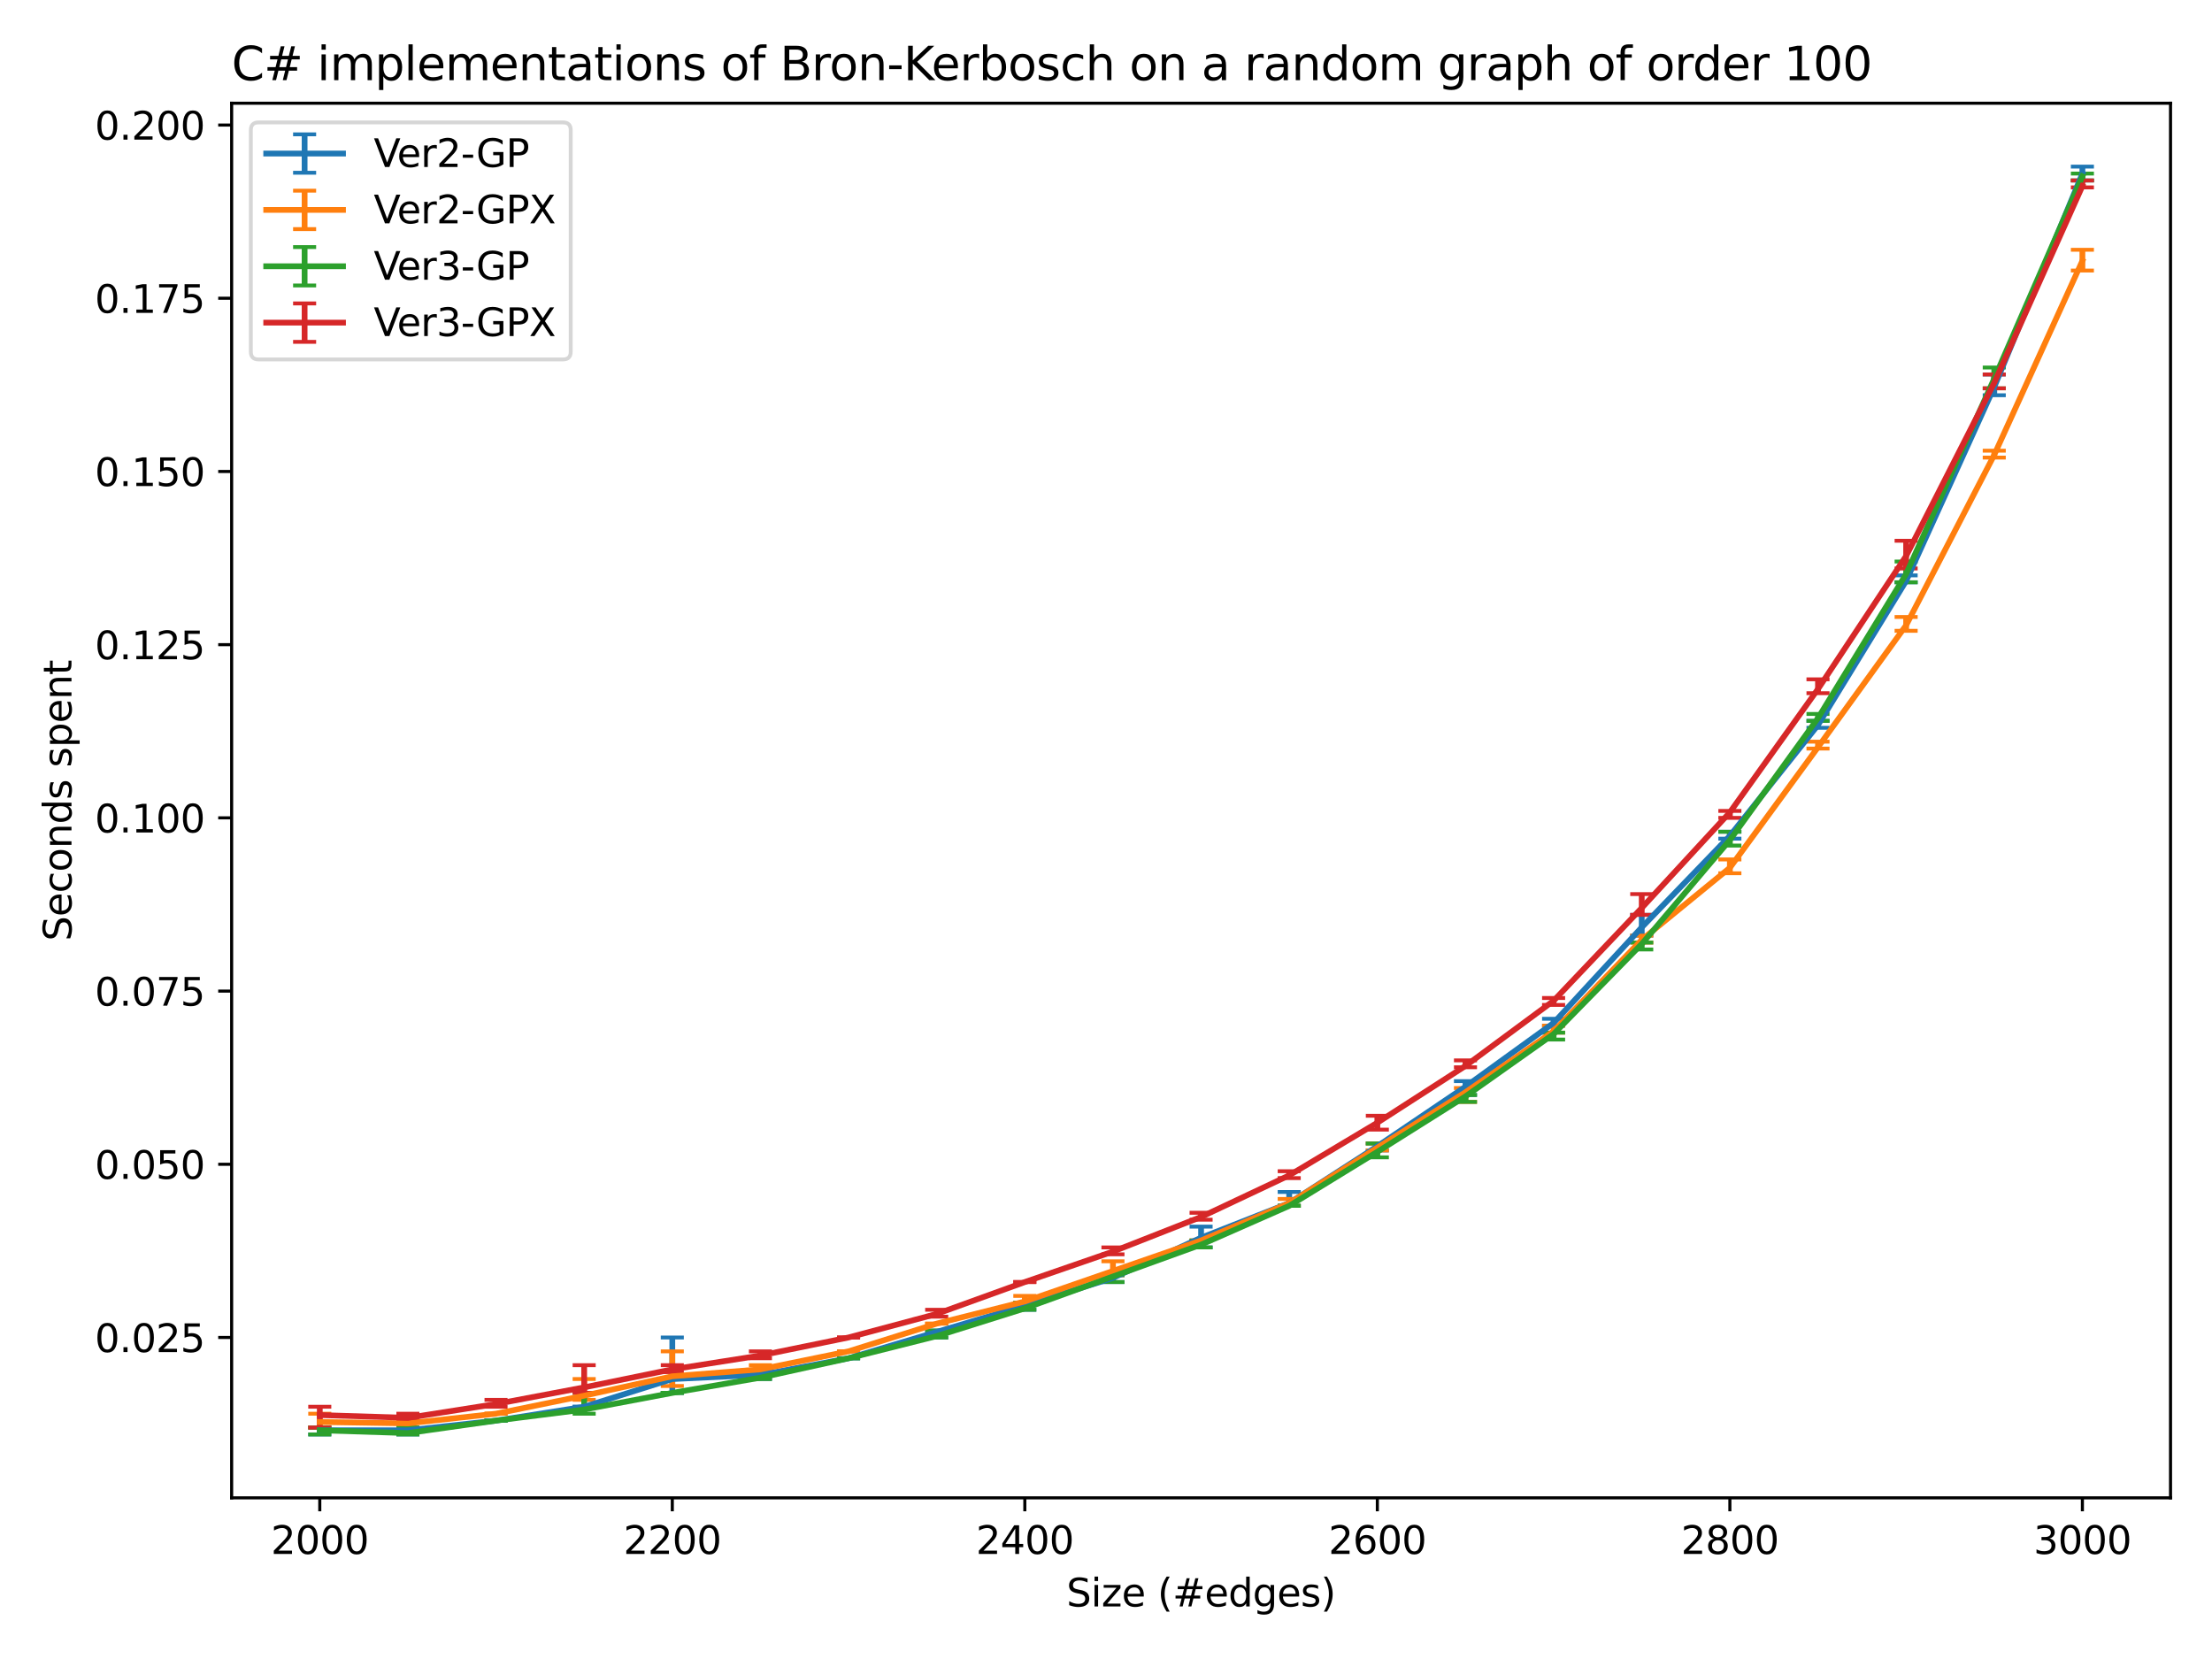 <?xml version="1.0" encoding="utf-8" standalone="no"?>
<!DOCTYPE svg PUBLIC "-//W3C//DTD SVG 1.1//EN"
  "http://www.w3.org/Graphics/SVG/1.1/DTD/svg11.dtd">
<svg xmlns:xlink="http://www.w3.org/1999/xlink" width="576pt" height="432pt" viewBox="0 0 576 432" xmlns="http://www.w3.org/2000/svg" version="1.1">
 <defs>
  <style type="text/css">*{stroke-linejoin: round; stroke-linecap: butt}</style>
 </defs>
 <g id="figure_1">
  <g id="patch_1">
   <path d="M 0 432 
L 576 432 
L 576 0 
L 0 0 
z
" style="fill: #ffffff"/>
  </g>
  <g id="axes_1">
   <g id="patch_2">
    <path d="M 60.32 390.04 
L 565.2 390.04 
L 565.2 26.88 
L 60.32 26.88 
z
" style="fill: #ffffff"/>
   </g>
   <g id="matplotlib.axis_1">
    <g id="xtick_1">
     <g id="line2d_1">
      <defs>
       <path id="mc74f61fcfc" d="M 0 0 
L 0 3.5 
" style="stroke: #000000; stroke-width: 0.8"/>
      </defs>
      <g>
       <use xlink:href="#mc74f61fcfc" x="83.269" y="390.04" style="stroke: #000000; stroke-width: 0.8"/>
      </g>
     </g>
     <g id="text_1">
      <!-- 2000 -->
      <g transform="translate(70.544 404.638)scale(0.1 -0.1)">
       <defs>
        <path id="DejaVuSans-32" d="M 1228 531 
L 3431 531 
L 3431 0 
L 469 0 
L 469 531 
Q 828 903 1448 1529 
Q 2069 2156 2228 2338 
Q 2531 2678 2651 2914 
Q 2772 3150 2772 3378 
Q 2772 3750 2511 3984 
Q 2250 4219 1831 4219 
Q 1534 4219 1204 4116 
Q 875 4013 500 3803 
L 500 4441 
Q 881 4594 1212 4672 
Q 1544 4750 1819 4750 
Q 2544 4750 2975 4387 
Q 3406 4025 3406 3419 
Q 3406 3131 3298 2873 
Q 3191 2616 2906 2266 
Q 2828 2175 2409 1742 
Q 1991 1309 1228 531 
z
" transform="scale(0.016)"/>
        <path id="DejaVuSans-30" d="M 2034 4250 
Q 1547 4250 1301 3770 
Q 1056 3291 1056 2328 
Q 1056 1369 1301 889 
Q 1547 409 2034 409 
Q 2525 409 2770 889 
Q 3016 1369 3016 2328 
Q 3016 3291 2770 3770 
Q 2525 4250 2034 4250 
z
M 2034 4750 
Q 2819 4750 3233 4129 
Q 3647 3509 3647 2328 
Q 3647 1150 3233 529 
Q 2819 -91 2034 -91 
Q 1250 -91 836 529 
Q 422 1150 422 2328 
Q 422 3509 836 4129 
Q 1250 4750 2034 4750 
z
" transform="scale(0.016)"/>
       </defs>
       <use xlink:href="#DejaVuSans-32"/>
       <use xlink:href="#DejaVuSans-30" x="63.623"/>
       <use xlink:href="#DejaVuSans-30" x="127.246"/>
       <use xlink:href="#DejaVuSans-30" x="190.869"/>
      </g>
     </g>
    </g>
    <g id="xtick_2">
     <g id="line2d_2">
      <g>
       <use xlink:href="#mc74f61fcfc" x="175.065" y="390.04" style="stroke: #000000; stroke-width: 0.8"/>
      </g>
     </g>
     <g id="text_2">
      <!-- 2200 -->
      <g transform="translate(162.34 404.638)scale(0.1 -0.1)">
       <use xlink:href="#DejaVuSans-32"/>
       <use xlink:href="#DejaVuSans-32" x="63.623"/>
       <use xlink:href="#DejaVuSans-30" x="127.246"/>
       <use xlink:href="#DejaVuSans-30" x="190.869"/>
      </g>
     </g>
    </g>
    <g id="xtick_3">
     <g id="line2d_3">
      <g>
       <use xlink:href="#mc74f61fcfc" x="266.862" y="390.04" style="stroke: #000000; stroke-width: 0.8"/>
      </g>
     </g>
     <g id="text_3">
      <!-- 2400 -->
      <g transform="translate(254.137 404.638)scale(0.1 -0.1)">
       <defs>
        <path id="DejaVuSans-34" d="M 2419 4116 
L 825 1625 
L 2419 1625 
L 2419 4116 
z
M 2253 4666 
L 3047 4666 
L 3047 1625 
L 3713 1625 
L 3713 1100 
L 3047 1100 
L 3047 0 
L 2419 0 
L 2419 1100 
L 313 1100 
L 313 1709 
L 2253 4666 
z
" transform="scale(0.016)"/>
       </defs>
       <use xlink:href="#DejaVuSans-32"/>
       <use xlink:href="#DejaVuSans-34" x="63.623"/>
       <use xlink:href="#DejaVuSans-30" x="127.246"/>
       <use xlink:href="#DejaVuSans-30" x="190.869"/>
      </g>
     </g>
    </g>
    <g id="xtick_4">
     <g id="line2d_4">
      <g>
       <use xlink:href="#mc74f61fcfc" x="358.658" y="390.04" style="stroke: #000000; stroke-width: 0.8"/>
      </g>
     </g>
     <g id="text_4">
      <!-- 2600 -->
      <g transform="translate(345.933 404.638)scale(0.1 -0.1)">
       <defs>
        <path id="DejaVuSans-36" d="M 2113 2584 
Q 1688 2584 1439 2293 
Q 1191 2003 1191 1497 
Q 1191 994 1439 701 
Q 1688 409 2113 409 
Q 2538 409 2786 701 
Q 3034 994 3034 1497 
Q 3034 2003 2786 2293 
Q 2538 2584 2113 2584 
z
M 3366 4563 
L 3366 3988 
Q 3128 4100 2886 4159 
Q 2644 4219 2406 4219 
Q 1781 4219 1451 3797 
Q 1122 3375 1075 2522 
Q 1259 2794 1537 2939 
Q 1816 3084 2150 3084 
Q 2853 3084 3261 2657 
Q 3669 2231 3669 1497 
Q 3669 778 3244 343 
Q 2819 -91 2113 -91 
Q 1303 -91 875 529 
Q 447 1150 447 2328 
Q 447 3434 972 4092 
Q 1497 4750 2381 4750 
Q 2619 4750 2861 4703 
Q 3103 4656 3366 4563 
z
" transform="scale(0.016)"/>
       </defs>
       <use xlink:href="#DejaVuSans-32"/>
       <use xlink:href="#DejaVuSans-36" x="63.623"/>
       <use xlink:href="#DejaVuSans-30" x="127.246"/>
       <use xlink:href="#DejaVuSans-30" x="190.869"/>
      </g>
     </g>
    </g>
    <g id="xtick_5">
     <g id="line2d_5">
      <g>
       <use xlink:href="#mc74f61fcfc" x="450.455" y="390.04" style="stroke: #000000; stroke-width: 0.8"/>
      </g>
     </g>
     <g id="text_5">
      <!-- 2800 -->
      <g transform="translate(437.73 404.638)scale(0.1 -0.1)">
       <defs>
        <path id="DejaVuSans-38" d="M 2034 2216 
Q 1584 2216 1326 1975 
Q 1069 1734 1069 1313 
Q 1069 891 1326 650 
Q 1584 409 2034 409 
Q 2484 409 2743 651 
Q 3003 894 3003 1313 
Q 3003 1734 2745 1975 
Q 2488 2216 2034 2216 
z
M 1403 2484 
Q 997 2584 770 2862 
Q 544 3141 544 3541 
Q 544 4100 942 4425 
Q 1341 4750 2034 4750 
Q 2731 4750 3128 4425 
Q 3525 4100 3525 3541 
Q 3525 3141 3298 2862 
Q 3072 2584 2669 2484 
Q 3125 2378 3379 2068 
Q 3634 1759 3634 1313 
Q 3634 634 3220 271 
Q 2806 -91 2034 -91 
Q 1263 -91 848 271 
Q 434 634 434 1313 
Q 434 1759 690 2068 
Q 947 2378 1403 2484 
z
M 1172 3481 
Q 1172 3119 1398 2916 
Q 1625 2713 2034 2713 
Q 2441 2713 2670 2916 
Q 2900 3119 2900 3481 
Q 2900 3844 2670 4047 
Q 2441 4250 2034 4250 
Q 1625 4250 1398 4047 
Q 1172 3844 1172 3481 
z
" transform="scale(0.016)"/>
       </defs>
       <use xlink:href="#DejaVuSans-32"/>
       <use xlink:href="#DejaVuSans-38" x="63.623"/>
       <use xlink:href="#DejaVuSans-30" x="127.246"/>
       <use xlink:href="#DejaVuSans-30" x="190.869"/>
      </g>
     </g>
    </g>
    <g id="xtick_6">
     <g id="line2d_6">
      <g>
       <use xlink:href="#mc74f61fcfc" x="542.251" y="390.04" style="stroke: #000000; stroke-width: 0.8"/>
      </g>
     </g>
     <g id="text_6">
      <!-- 3000 -->
      <g transform="translate(529.526 404.638)scale(0.1 -0.1)">
       <defs>
        <path id="DejaVuSans-33" d="M 2597 2516 
Q 3050 2419 3304 2112 
Q 3559 1806 3559 1356 
Q 3559 666 3084 287 
Q 2609 -91 1734 -91 
Q 1441 -91 1130 -33 
Q 819 25 488 141 
L 488 750 
Q 750 597 1062 519 
Q 1375 441 1716 441 
Q 2309 441 2620 675 
Q 2931 909 2931 1356 
Q 2931 1769 2642 2001 
Q 2353 2234 1838 2234 
L 1294 2234 
L 1294 2753 
L 1863 2753 
Q 2328 2753 2575 2939 
Q 2822 3125 2822 3475 
Q 2822 3834 2567 4026 
Q 2313 4219 1838 4219 
Q 1578 4219 1281 4162 
Q 984 4106 628 3988 
L 628 4550 
Q 988 4650 1302 4700 
Q 1616 4750 1894 4750 
Q 2613 4750 3031 4423 
Q 3450 4097 3450 3541 
Q 3450 3153 3228 2886 
Q 3006 2619 2597 2516 
z
" transform="scale(0.016)"/>
       </defs>
       <use xlink:href="#DejaVuSans-33"/>
       <use xlink:href="#DejaVuSans-30" x="63.623"/>
       <use xlink:href="#DejaVuSans-30" x="127.246"/>
       <use xlink:href="#DejaVuSans-30" x="190.869"/>
      </g>
     </g>
    </g>
    <g id="text_7">
     <!-- Size (#edges) -->
     <g transform="translate(277.709 418.317)scale(0.1 -0.1)">
      <defs>
       <path id="DejaVuSans-53" d="M 3425 4513 
L 3425 3897 
Q 3066 4069 2747 4153 
Q 2428 4238 2131 4238 
Q 1616 4238 1336 4038 
Q 1056 3838 1056 3469 
Q 1056 3159 1242 3001 
Q 1428 2844 1947 2747 
L 2328 2669 
Q 3034 2534 3370 2195 
Q 3706 1856 3706 1288 
Q 3706 609 3251 259 
Q 2797 -91 1919 -91 
Q 1588 -91 1214 -16 
Q 841 59 441 206 
L 441 856 
Q 825 641 1194 531 
Q 1563 422 1919 422 
Q 2459 422 2753 634 
Q 3047 847 3047 1241 
Q 3047 1584 2836 1778 
Q 2625 1972 2144 2069 
L 1759 2144 
Q 1053 2284 737 2584 
Q 422 2884 422 3419 
Q 422 4038 858 4394 
Q 1294 4750 2059 4750 
Q 2388 4750 2728 4690 
Q 3069 4631 3425 4513 
z
" transform="scale(0.016)"/>
       <path id="DejaVuSans-69" d="M 603 3500 
L 1178 3500 
L 1178 0 
L 603 0 
L 603 3500 
z
M 603 4863 
L 1178 4863 
L 1178 4134 
L 603 4134 
L 603 4863 
z
" transform="scale(0.016)"/>
       <path id="DejaVuSans-7a" d="M 353 3500 
L 3084 3500 
L 3084 2975 
L 922 459 
L 3084 459 
L 3084 0 
L 275 0 
L 275 525 
L 2438 3041 
L 353 3041 
L 353 3500 
z
" transform="scale(0.016)"/>
       <path id="DejaVuSans-65" d="M 3597 1894 
L 3597 1613 
L 953 1613 
Q 991 1019 1311 708 
Q 1631 397 2203 397 
Q 2534 397 2845 478 
Q 3156 559 3463 722 
L 3463 178 
Q 3153 47 2828 -22 
Q 2503 -91 2169 -91 
Q 1331 -91 842 396 
Q 353 884 353 1716 
Q 353 2575 817 3079 
Q 1281 3584 2069 3584 
Q 2775 3584 3186 3129 
Q 3597 2675 3597 1894 
z
M 3022 2063 
Q 3016 2534 2758 2815 
Q 2500 3097 2075 3097 
Q 1594 3097 1305 2825 
Q 1016 2553 972 2059 
L 3022 2063 
z
" transform="scale(0.016)"/>
       <path id="DejaVuSans-20" transform="scale(0.016)"/>
       <path id="DejaVuSans-28" d="M 1984 4856 
Q 1566 4138 1362 3434 
Q 1159 2731 1159 2009 
Q 1159 1288 1364 580 
Q 1569 -128 1984 -844 
L 1484 -844 
Q 1016 -109 783 600 
Q 550 1309 550 2009 
Q 550 2706 781 3412 
Q 1013 4119 1484 4856 
L 1984 4856 
z
" transform="scale(0.016)"/>
       <path id="DejaVuSans-23" d="M 3272 2816 
L 2363 2816 
L 2100 1772 
L 3016 1772 
L 3272 2816 
z
M 2803 4594 
L 2478 3297 
L 3391 3297 
L 3719 4594 
L 4219 4594 
L 3897 3297 
L 4872 3297 
L 4872 2816 
L 3775 2816 
L 3519 1772 
L 4513 1772 
L 4513 1294 
L 3397 1294 
L 3072 0 
L 2572 0 
L 2894 1294 
L 1978 1294 
L 1656 0 
L 1153 0 
L 1478 1294 
L 494 1294 
L 494 1772 
L 1594 1772 
L 1856 2816 
L 850 2816 
L 850 3297 
L 1978 3297 
L 2297 4594 
L 2803 4594 
z
" transform="scale(0.016)"/>
       <path id="DejaVuSans-64" d="M 2906 2969 
L 2906 4863 
L 3481 4863 
L 3481 0 
L 2906 0 
L 2906 525 
Q 2725 213 2448 61 
Q 2172 -91 1784 -91 
Q 1150 -91 751 415 
Q 353 922 353 1747 
Q 353 2572 751 3078 
Q 1150 3584 1784 3584 
Q 2172 3584 2448 3432 
Q 2725 3281 2906 2969 
z
M 947 1747 
Q 947 1113 1208 752 
Q 1469 391 1925 391 
Q 2381 391 2643 752 
Q 2906 1113 2906 1747 
Q 2906 2381 2643 2742 
Q 2381 3103 1925 3103 
Q 1469 3103 1208 2742 
Q 947 2381 947 1747 
z
" transform="scale(0.016)"/>
       <path id="DejaVuSans-67" d="M 2906 1791 
Q 2906 2416 2648 2759 
Q 2391 3103 1925 3103 
Q 1463 3103 1205 2759 
Q 947 2416 947 1791 
Q 947 1169 1205 825 
Q 1463 481 1925 481 
Q 2391 481 2648 825 
Q 2906 1169 2906 1791 
z
M 3481 434 
Q 3481 -459 3084 -895 
Q 2688 -1331 1869 -1331 
Q 1566 -1331 1297 -1286 
Q 1028 -1241 775 -1147 
L 775 -588 
Q 1028 -725 1275 -790 
Q 1522 -856 1778 -856 
Q 2344 -856 2625 -561 
Q 2906 -266 2906 331 
L 2906 616 
Q 2728 306 2450 153 
Q 2172 0 1784 0 
Q 1141 0 747 490 
Q 353 981 353 1791 
Q 353 2603 747 3093 
Q 1141 3584 1784 3584 
Q 2172 3584 2450 3431 
Q 2728 3278 2906 2969 
L 2906 3500 
L 3481 3500 
L 3481 434 
z
" transform="scale(0.016)"/>
       <path id="DejaVuSans-73" d="M 2834 3397 
L 2834 2853 
Q 2591 2978 2328 3040 
Q 2066 3103 1784 3103 
Q 1356 3103 1142 2972 
Q 928 2841 928 2578 
Q 928 2378 1081 2264 
Q 1234 2150 1697 2047 
L 1894 2003 
Q 2506 1872 2764 1633 
Q 3022 1394 3022 966 
Q 3022 478 2636 193 
Q 2250 -91 1575 -91 
Q 1294 -91 989 -36 
Q 684 19 347 128 
L 347 722 
Q 666 556 975 473 
Q 1284 391 1588 391 
Q 1994 391 2212 530 
Q 2431 669 2431 922 
Q 2431 1156 2273 1281 
Q 2116 1406 1581 1522 
L 1381 1569 
Q 847 1681 609 1914 
Q 372 2147 372 2553 
Q 372 3047 722 3315 
Q 1072 3584 1716 3584 
Q 2034 3584 2315 3537 
Q 2597 3491 2834 3397 
z
" transform="scale(0.016)"/>
       <path id="DejaVuSans-29" d="M 513 4856 
L 1013 4856 
Q 1481 4119 1714 3412 
Q 1947 2706 1947 2009 
Q 1947 1309 1714 600 
Q 1481 -109 1013 -844 
L 513 -844 
Q 928 -128 1133 580 
Q 1338 1288 1338 2009 
Q 1338 2731 1133 3434 
Q 928 4138 513 4856 
z
" transform="scale(0.016)"/>
      </defs>
      <use xlink:href="#DejaVuSans-53"/>
      <use xlink:href="#DejaVuSans-69" x="63.477"/>
      <use xlink:href="#DejaVuSans-7a" x="91.26"/>
      <use xlink:href="#DejaVuSans-65" x="143.75"/>
      <use xlink:href="#DejaVuSans-20" x="205.273"/>
      <use xlink:href="#DejaVuSans-28" x="237.061"/>
      <use xlink:href="#DejaVuSans-23" x="276.074"/>
      <use xlink:href="#DejaVuSans-65" x="359.863"/>
      <use xlink:href="#DejaVuSans-64" x="421.387"/>
      <use xlink:href="#DejaVuSans-67" x="484.863"/>
      <use xlink:href="#DejaVuSans-65" x="548.34"/>
      <use xlink:href="#DejaVuSans-73" x="609.863"/>
      <use xlink:href="#DejaVuSans-29" x="661.963"/>
     </g>
    </g>
   </g>
   <g id="matplotlib.axis_2">
    <g id="ytick_1">
     <g id="line2d_7">
      <defs>
       <path id="m7eb1c47a8f" d="M 0 0 
L -3.5 0 
" style="stroke: #000000; stroke-width: 0.8"/>
      </defs>
      <g>
       <use xlink:href="#m7eb1c47a8f" x="60.32" y="348.276" style="stroke: #000000; stroke-width: 0.8"/>
      </g>
     </g>
     <g id="text_8">
      <!-- 0.025 -->
      <g transform="translate(24.692 352.075)scale(0.1 -0.1)">
       <defs>
        <path id="DejaVuSans-2e" d="M 684 794 
L 1344 794 
L 1344 0 
L 684 0 
L 684 794 
z
" transform="scale(0.016)"/>
        <path id="DejaVuSans-35" d="M 691 4666 
L 3169 4666 
L 3169 4134 
L 1269 4134 
L 1269 2991 
Q 1406 3038 1543 3061 
Q 1681 3084 1819 3084 
Q 2600 3084 3056 2656 
Q 3513 2228 3513 1497 
Q 3513 744 3044 326 
Q 2575 -91 1722 -91 
Q 1428 -91 1123 -41 
Q 819 9 494 109 
L 494 744 
Q 775 591 1075 516 
Q 1375 441 1709 441 
Q 2250 441 2565 725 
Q 2881 1009 2881 1497 
Q 2881 1984 2565 2268 
Q 2250 2553 1709 2553 
Q 1456 2553 1204 2497 
Q 953 2441 691 2322 
L 691 4666 
z
" transform="scale(0.016)"/>
       </defs>
       <use xlink:href="#DejaVuSans-30"/>
       <use xlink:href="#DejaVuSans-2e" x="63.623"/>
       <use xlink:href="#DejaVuSans-30" x="95.41"/>
       <use xlink:href="#DejaVuSans-32" x="159.033"/>
       <use xlink:href="#DejaVuSans-35" x="222.656"/>
      </g>
     </g>
    </g>
    <g id="ytick_2">
     <g id="line2d_8">
      <g>
       <use xlink:href="#m7eb1c47a8f" x="60.32" y="303.174" style="stroke: #000000; stroke-width: 0.8"/>
      </g>
     </g>
     <g id="text_9">
      <!-- 0.050 -->
      <g transform="translate(24.692 306.973)scale(0.1 -0.1)">
       <use xlink:href="#DejaVuSans-30"/>
       <use xlink:href="#DejaVuSans-2e" x="63.623"/>
       <use xlink:href="#DejaVuSans-30" x="95.41"/>
       <use xlink:href="#DejaVuSans-35" x="159.033"/>
       <use xlink:href="#DejaVuSans-30" x="222.656"/>
      </g>
     </g>
    </g>
    <g id="ytick_3">
     <g id="line2d_9">
      <g>
       <use xlink:href="#m7eb1c47a8f" x="60.32" y="258.072" style="stroke: #000000; stroke-width: 0.8"/>
      </g>
     </g>
     <g id="text_10">
      <!-- 0.075 -->
      <g transform="translate(24.692 261.871)scale(0.1 -0.1)">
       <defs>
        <path id="DejaVuSans-37" d="M 525 4666 
L 3525 4666 
L 3525 4397 
L 1831 0 
L 1172 0 
L 2766 4134 
L 525 4134 
L 525 4666 
z
" transform="scale(0.016)"/>
       </defs>
       <use xlink:href="#DejaVuSans-30"/>
       <use xlink:href="#DejaVuSans-2e" x="63.623"/>
       <use xlink:href="#DejaVuSans-30" x="95.41"/>
       <use xlink:href="#DejaVuSans-37" x="159.033"/>
       <use xlink:href="#DejaVuSans-35" x="222.656"/>
      </g>
     </g>
    </g>
    <g id="ytick_4">
     <g id="line2d_10">
      <g>
       <use xlink:href="#m7eb1c47a8f" x="60.32" y="212.97" style="stroke: #000000; stroke-width: 0.8"/>
      </g>
     </g>
     <g id="text_11">
      <!-- 0.100 -->
      <g transform="translate(24.692 216.769)scale(0.1 -0.1)">
       <defs>
        <path id="DejaVuSans-31" d="M 794 531 
L 1825 531 
L 1825 4091 
L 703 3866 
L 703 4441 
L 1819 4666 
L 2450 4666 
L 2450 531 
L 3481 531 
L 3481 0 
L 794 0 
L 794 531 
z
" transform="scale(0.016)"/>
       </defs>
       <use xlink:href="#DejaVuSans-30"/>
       <use xlink:href="#DejaVuSans-2e" x="63.623"/>
       <use xlink:href="#DejaVuSans-31" x="95.41"/>
       <use xlink:href="#DejaVuSans-30" x="159.033"/>
       <use xlink:href="#DejaVuSans-30" x="222.656"/>
      </g>
     </g>
    </g>
    <g id="ytick_5">
     <g id="line2d_11">
      <g>
       <use xlink:href="#m7eb1c47a8f" x="60.32" y="167.868" style="stroke: #000000; stroke-width: 0.8"/>
      </g>
     </g>
     <g id="text_12">
      <!-- 0.125 -->
      <g transform="translate(24.692 171.668)scale(0.1 -0.1)">
       <use xlink:href="#DejaVuSans-30"/>
       <use xlink:href="#DejaVuSans-2e" x="63.623"/>
       <use xlink:href="#DejaVuSans-31" x="95.41"/>
       <use xlink:href="#DejaVuSans-32" x="159.033"/>
       <use xlink:href="#DejaVuSans-35" x="222.656"/>
      </g>
     </g>
    </g>
    <g id="ytick_6">
     <g id="line2d_12">
      <g>
       <use xlink:href="#m7eb1c47a8f" x="60.32" y="122.767" style="stroke: #000000; stroke-width: 0.8"/>
      </g>
     </g>
     <g id="text_13">
      <!-- 0.150 -->
      <g transform="translate(24.692 126.566)scale(0.1 -0.1)">
       <use xlink:href="#DejaVuSans-30"/>
       <use xlink:href="#DejaVuSans-2e" x="63.623"/>
       <use xlink:href="#DejaVuSans-31" x="95.41"/>
       <use xlink:href="#DejaVuSans-35" x="159.033"/>
       <use xlink:href="#DejaVuSans-30" x="222.656"/>
      </g>
     </g>
    </g>
    <g id="ytick_7">
     <g id="line2d_13">
      <g>
       <use xlink:href="#m7eb1c47a8f" x="60.32" y="77.665" style="stroke: #000000; stroke-width: 0.8"/>
      </g>
     </g>
     <g id="text_14">
      <!-- 0.175 -->
      <g transform="translate(24.692 81.464)scale(0.1 -0.1)">
       <use xlink:href="#DejaVuSans-30"/>
       <use xlink:href="#DejaVuSans-2e" x="63.623"/>
       <use xlink:href="#DejaVuSans-31" x="95.41"/>
       <use xlink:href="#DejaVuSans-37" x="159.033"/>
       <use xlink:href="#DejaVuSans-35" x="222.656"/>
      </g>
     </g>
    </g>
    <g id="ytick_8">
     <g id="line2d_14">
      <g>
       <use xlink:href="#m7eb1c47a8f" x="60.32" y="32.563" style="stroke: #000000; stroke-width: 0.8"/>
      </g>
     </g>
     <g id="text_15">
      <!-- 0.200 -->
      <g transform="translate(24.692 36.362)scale(0.1 -0.1)">
       <use xlink:href="#DejaVuSans-30"/>
       <use xlink:href="#DejaVuSans-2e" x="63.623"/>
       <use xlink:href="#DejaVuSans-32" x="95.41"/>
       <use xlink:href="#DejaVuSans-30" x="159.033"/>
       <use xlink:href="#DejaVuSans-30" x="222.656"/>
      </g>
     </g>
    </g>
    <g id="text_16">
     <!-- Seconds spent -->
     <g transform="translate(18.612 245.04)rotate(-90)scale(0.1 -0.1)">
      <defs>
       <path id="DejaVuSans-63" d="M 3122 3366 
L 3122 2828 
Q 2878 2963 2633 3030 
Q 2388 3097 2138 3097 
Q 1578 3097 1268 2742 
Q 959 2388 959 1747 
Q 959 1106 1268 751 
Q 1578 397 2138 397 
Q 2388 397 2633 464 
Q 2878 531 3122 666 
L 3122 134 
Q 2881 22 2623 -34 
Q 2366 -91 2075 -91 
Q 1284 -91 818 406 
Q 353 903 353 1747 
Q 353 2603 823 3093 
Q 1294 3584 2113 3584 
Q 2378 3584 2631 3529 
Q 2884 3475 3122 3366 
z
" transform="scale(0.016)"/>
       <path id="DejaVuSans-6f" d="M 1959 3097 
Q 1497 3097 1228 2736 
Q 959 2375 959 1747 
Q 959 1119 1226 758 
Q 1494 397 1959 397 
Q 2419 397 2687 759 
Q 2956 1122 2956 1747 
Q 2956 2369 2687 2733 
Q 2419 3097 1959 3097 
z
M 1959 3584 
Q 2709 3584 3137 3096 
Q 3566 2609 3566 1747 
Q 3566 888 3137 398 
Q 2709 -91 1959 -91 
Q 1206 -91 779 398 
Q 353 888 353 1747 
Q 353 2609 779 3096 
Q 1206 3584 1959 3584 
z
" transform="scale(0.016)"/>
       <path id="DejaVuSans-6e" d="M 3513 2113 
L 3513 0 
L 2938 0 
L 2938 2094 
Q 2938 2591 2744 2837 
Q 2550 3084 2163 3084 
Q 1697 3084 1428 2787 
Q 1159 2491 1159 1978 
L 1159 0 
L 581 0 
L 581 3500 
L 1159 3500 
L 1159 2956 
Q 1366 3272 1645 3428 
Q 1925 3584 2291 3584 
Q 2894 3584 3203 3211 
Q 3513 2838 3513 2113 
z
" transform="scale(0.016)"/>
       <path id="DejaVuSans-70" d="M 1159 525 
L 1159 -1331 
L 581 -1331 
L 581 3500 
L 1159 3500 
L 1159 2969 
Q 1341 3281 1617 3432 
Q 1894 3584 2278 3584 
Q 2916 3584 3314 3078 
Q 3713 2572 3713 1747 
Q 3713 922 3314 415 
Q 2916 -91 2278 -91 
Q 1894 -91 1617 61 
Q 1341 213 1159 525 
z
M 3116 1747 
Q 3116 2381 2855 2742 
Q 2594 3103 2138 3103 
Q 1681 3103 1420 2742 
Q 1159 2381 1159 1747 
Q 1159 1113 1420 752 
Q 1681 391 2138 391 
Q 2594 391 2855 752 
Q 3116 1113 3116 1747 
z
" transform="scale(0.016)"/>
       <path id="DejaVuSans-74" d="M 1172 4494 
L 1172 3500 
L 2356 3500 
L 2356 3053 
L 1172 3053 
L 1172 1153 
Q 1172 725 1289 603 
Q 1406 481 1766 481 
L 2356 481 
L 2356 0 
L 1766 0 
Q 1100 0 847 248 
Q 594 497 594 1153 
L 594 3053 
L 172 3053 
L 172 3500 
L 594 3500 
L 594 4494 
L 1172 4494 
z
" transform="scale(0.016)"/>
      </defs>
      <use xlink:href="#DejaVuSans-53"/>
      <use xlink:href="#DejaVuSans-65" x="63.477"/>
      <use xlink:href="#DejaVuSans-63" x="125"/>
      <use xlink:href="#DejaVuSans-6f" x="179.98"/>
      <use xlink:href="#DejaVuSans-6e" x="241.162"/>
      <use xlink:href="#DejaVuSans-64" x="304.541"/>
      <use xlink:href="#DejaVuSans-73" x="368.018"/>
      <use xlink:href="#DejaVuSans-20" x="420.117"/>
      <use xlink:href="#DejaVuSans-73" x="451.904"/>
      <use xlink:href="#DejaVuSans-70" x="504.004"/>
      <use xlink:href="#DejaVuSans-65" x="567.48"/>
      <use xlink:href="#DejaVuSans-6e" x="629.004"/>
      <use xlink:href="#DejaVuSans-74" x="692.383"/>
     </g>
    </g>
   </g>
   <g id="LineCollection_1">
    <path d="M 83.269 373.533 
L 83.269 371.729 
" clip-path="url(#p36a61a7a1f)" style="fill: none; stroke: #1f77b4; stroke-width: 1.5"/>
    <path d="M 106.218 373.533 
L 106.218 371.729 
" clip-path="url(#p36a61a7a1f)" style="fill: none; stroke: #1f77b4; stroke-width: 1.5"/>
    <path d="M 129.167 369.925 
L 129.167 369.925 
" clip-path="url(#p36a61a7a1f)" style="fill: none; stroke: #1f77b4; stroke-width: 1.5"/>
    <path d="M 152.116 366.316 
L 152.116 366.316 
" clip-path="url(#p36a61a7a1f)" style="fill: none; stroke: #1f77b4; stroke-width: 1.5"/>
    <path d="M 175.065 362.708 
L 175.065 348.276 
" clip-path="url(#p36a61a7a1f)" style="fill: none; stroke: #1f77b4; stroke-width: 1.5"/>
    <path d="M 198.015 359.1 
L 198.015 357.296 
" clip-path="url(#p36a61a7a1f)" style="fill: none; stroke: #1f77b4; stroke-width: 1.5"/>
    <path d="M 220.964 353.688 
L 220.964 353.688 
" clip-path="url(#p36a61a7a1f)" style="fill: none; stroke: #1f77b4; stroke-width: 1.5"/>
    <path d="M 243.913 348.276 
L 243.913 346.472 
" clip-path="url(#p36a61a7a1f)" style="fill: none; stroke: #1f77b4; stroke-width: 1.5"/>
    <path d="M 266.862 341.059 
L 266.862 339.255 
" clip-path="url(#p36a61a7a1f)" style="fill: none; stroke: #1f77b4; stroke-width: 1.5"/>
    <path d="M 289.811 333.843 
L 289.811 332.039 
" clip-path="url(#p36a61a7a1f)" style="fill: none; stroke: #1f77b4; stroke-width: 1.5"/>
    <path d="M 312.76 324.823 
L 312.76 319.411 
" clip-path="url(#p36a61a7a1f)" style="fill: none; stroke: #1f77b4; stroke-width: 1.5"/>
    <path d="M 335.709 313.998 
L 335.709 310.39 
" clip-path="url(#p36a61a7a1f)" style="fill: none; stroke: #1f77b4; stroke-width: 1.5"/>
    <path d="M 358.658 299.566 
L 358.658 297.762 
" clip-path="url(#p36a61a7a1f)" style="fill: none; stroke: #1f77b4; stroke-width: 1.5"/>
    <path d="M 381.607 285.133 
L 381.607 281.525 
" clip-path="url(#p36a61a7a1f)" style="fill: none; stroke: #1f77b4; stroke-width: 1.5"/>
    <path d="M 404.556 267.092 
L 404.556 265.288 
" clip-path="url(#p36a61a7a1f)" style="fill: none; stroke: #1f77b4; stroke-width: 1.5"/>
    <path d="M 427.505 243.639 
L 427.505 238.227 
" clip-path="url(#p36a61a7a1f)" style="fill: none; stroke: #1f77b4; stroke-width: 1.5"/>
    <path d="M 450.455 218.382 
L 450.455 216.578 
" clip-path="url(#p36a61a7a1f)" style="fill: none; stroke: #1f77b4; stroke-width: 1.5"/>
    <path d="M 473.404 189.517 
L 473.404 187.713 
" clip-path="url(#p36a61a7a1f)" style="fill: none; stroke: #1f77b4; stroke-width: 1.5"/>
    <path d="M 496.353 151.632 
L 496.353 149.828 
" clip-path="url(#p36a61a7a1f)" style="fill: none; stroke: #1f77b4; stroke-width: 1.5"/>
    <path d="M 519.302 102.922 
L 519.302 97.509 
" clip-path="url(#p36a61a7a1f)" style="fill: none; stroke: #1f77b4; stroke-width: 1.5"/>
    <path d="M 542.251 46.995 
L 542.251 43.387 
" clip-path="url(#p36a61a7a1f)" style="fill: none; stroke: #1f77b4; stroke-width: 1.5"/>
   </g>
   <g id="line2d_15">
    <defs>
     <path id="md8547b9e7e" d="M 3 0 
L -3 -0 
" style="stroke: #1f77b4"/>
    </defs>
    <g clip-path="url(#p36a61a7a1f)">
     <use xlink:href="#md8547b9e7e" x="83.269" y="373.533" style="fill: #1f77b4; stroke: #1f77b4"/>
     <use xlink:href="#md8547b9e7e" x="106.218" y="373.533" style="fill: #1f77b4; stroke: #1f77b4"/>
     <use xlink:href="#md8547b9e7e" x="129.167" y="369.925" style="fill: #1f77b4; stroke: #1f77b4"/>
     <use xlink:href="#md8547b9e7e" x="152.116" y="366.316" style="fill: #1f77b4; stroke: #1f77b4"/>
     <use xlink:href="#md8547b9e7e" x="175.065" y="362.708" style="fill: #1f77b4; stroke: #1f77b4"/>
     <use xlink:href="#md8547b9e7e" x="198.015" y="359.1" style="fill: #1f77b4; stroke: #1f77b4"/>
     <use xlink:href="#md8547b9e7e" x="220.964" y="353.688" style="fill: #1f77b4; stroke: #1f77b4"/>
     <use xlink:href="#md8547b9e7e" x="243.913" y="348.276" style="fill: #1f77b4; stroke: #1f77b4"/>
     <use xlink:href="#md8547b9e7e" x="266.862" y="341.059" style="fill: #1f77b4; stroke: #1f77b4"/>
     <use xlink:href="#md8547b9e7e" x="289.811" y="333.843" style="fill: #1f77b4; stroke: #1f77b4"/>
     <use xlink:href="#md8547b9e7e" x="312.76" y="324.823" style="fill: #1f77b4; stroke: #1f77b4"/>
     <use xlink:href="#md8547b9e7e" x="335.709" y="313.998" style="fill: #1f77b4; stroke: #1f77b4"/>
     <use xlink:href="#md8547b9e7e" x="358.658" y="299.566" style="fill: #1f77b4; stroke: #1f77b4"/>
     <use xlink:href="#md8547b9e7e" x="381.607" y="285.133" style="fill: #1f77b4; stroke: #1f77b4"/>
     <use xlink:href="#md8547b9e7e" x="404.556" y="267.092" style="fill: #1f77b4; stroke: #1f77b4"/>
     <use xlink:href="#md8547b9e7e" x="427.505" y="243.639" style="fill: #1f77b4; stroke: #1f77b4"/>
     <use xlink:href="#md8547b9e7e" x="450.455" y="218.382" style="fill: #1f77b4; stroke: #1f77b4"/>
     <use xlink:href="#md8547b9e7e" x="473.404" y="189.517" style="fill: #1f77b4; stroke: #1f77b4"/>
     <use xlink:href="#md8547b9e7e" x="496.353" y="151.632" style="fill: #1f77b4; stroke: #1f77b4"/>
     <use xlink:href="#md8547b9e7e" x="519.302" y="102.922" style="fill: #1f77b4; stroke: #1f77b4"/>
     <use xlink:href="#md8547b9e7e" x="542.251" y="46.995" style="fill: #1f77b4; stroke: #1f77b4"/>
    </g>
   </g>
   <g id="line2d_16">
    <g clip-path="url(#p36a61a7a1f)">
     <use xlink:href="#md8547b9e7e" x="83.269" y="371.729" style="fill: #1f77b4; stroke: #1f77b4"/>
     <use xlink:href="#md8547b9e7e" x="106.218" y="371.729" style="fill: #1f77b4; stroke: #1f77b4"/>
     <use xlink:href="#md8547b9e7e" x="129.167" y="369.925" style="fill: #1f77b4; stroke: #1f77b4"/>
     <use xlink:href="#md8547b9e7e" x="152.116" y="366.316" style="fill: #1f77b4; stroke: #1f77b4"/>
     <use xlink:href="#md8547b9e7e" x="175.065" y="348.276" style="fill: #1f77b4; stroke: #1f77b4"/>
     <use xlink:href="#md8547b9e7e" x="198.015" y="357.296" style="fill: #1f77b4; stroke: #1f77b4"/>
     <use xlink:href="#md8547b9e7e" x="220.964" y="353.688" style="fill: #1f77b4; stroke: #1f77b4"/>
     <use xlink:href="#md8547b9e7e" x="243.913" y="346.472" style="fill: #1f77b4; stroke: #1f77b4"/>
     <use xlink:href="#md8547b9e7e" x="266.862" y="339.255" style="fill: #1f77b4; stroke: #1f77b4"/>
     <use xlink:href="#md8547b9e7e" x="289.811" y="332.039" style="fill: #1f77b4; stroke: #1f77b4"/>
     <use xlink:href="#md8547b9e7e" x="312.76" y="319.411" style="fill: #1f77b4; stroke: #1f77b4"/>
     <use xlink:href="#md8547b9e7e" x="335.709" y="310.39" style="fill: #1f77b4; stroke: #1f77b4"/>
     <use xlink:href="#md8547b9e7e" x="358.658" y="297.762" style="fill: #1f77b4; stroke: #1f77b4"/>
     <use xlink:href="#md8547b9e7e" x="381.607" y="281.525" style="fill: #1f77b4; stroke: #1f77b4"/>
     <use xlink:href="#md8547b9e7e" x="404.556" y="265.288" style="fill: #1f77b4; stroke: #1f77b4"/>
     <use xlink:href="#md8547b9e7e" x="427.505" y="238.227" style="fill: #1f77b4; stroke: #1f77b4"/>
     <use xlink:href="#md8547b9e7e" x="450.455" y="216.578" style="fill: #1f77b4; stroke: #1f77b4"/>
     <use xlink:href="#md8547b9e7e" x="473.404" y="187.713" style="fill: #1f77b4; stroke: #1f77b4"/>
     <use xlink:href="#md8547b9e7e" x="496.353" y="149.828" style="fill: #1f77b4; stroke: #1f77b4"/>
     <use xlink:href="#md8547b9e7e" x="519.302" y="97.509" style="fill: #1f77b4; stroke: #1f77b4"/>
     <use xlink:href="#md8547b9e7e" x="542.251" y="43.387" style="fill: #1f77b4; stroke: #1f77b4"/>
    </g>
   </g>
   <g id="LineCollection_2">
    <path d="M 83.269 371.729 
L 83.269 368.121 
" clip-path="url(#p36a61a7a1f)" style="fill: none; stroke: #ff7f0e; stroke-width: 1.5"/>
    <path d="M 106.218 371.729 
L 106.218 369.925 
" clip-path="url(#p36a61a7a1f)" style="fill: none; stroke: #ff7f0e; stroke-width: 1.5"/>
    <path d="M 129.167 368.121 
L 129.167 368.121 
" clip-path="url(#p36a61a7a1f)" style="fill: none; stroke: #ff7f0e; stroke-width: 1.5"/>
    <path d="M 152.116 364.512 
L 152.116 359.1 
" clip-path="url(#p36a61a7a1f)" style="fill: none; stroke: #ff7f0e; stroke-width: 1.5"/>
    <path d="M 175.065 360.904 
L 175.065 351.884 
" clip-path="url(#p36a61a7a1f)" style="fill: none; stroke: #ff7f0e; stroke-width: 1.5"/>
    <path d="M 198.015 357.296 
L 198.015 355.492 
" clip-path="url(#p36a61a7a1f)" style="fill: none; stroke: #ff7f0e; stroke-width: 1.5"/>
    <path d="M 220.964 351.884 
L 220.964 351.884 
" clip-path="url(#p36a61a7a1f)" style="fill: none; stroke: #ff7f0e; stroke-width: 1.5"/>
    <path d="M 243.913 344.668 
L 243.913 344.668 
" clip-path="url(#p36a61a7a1f)" style="fill: none; stroke: #ff7f0e; stroke-width: 1.5"/>
    <path d="M 266.862 339.255 
L 266.862 337.451 
" clip-path="url(#p36a61a7a1f)" style="fill: none; stroke: #ff7f0e; stroke-width: 1.5"/>
    <path d="M 289.811 332.039 
L 289.811 328.431 
" clip-path="url(#p36a61a7a1f)" style="fill: none; stroke: #ff7f0e; stroke-width: 1.5"/>
    <path d="M 312.76 323.019 
L 312.76 323.019 
" clip-path="url(#p36a61a7a1f)" style="fill: none; stroke: #ff7f0e; stroke-width: 1.5"/>
    <path d="M 335.709 313.998 
L 335.709 312.194 
" clip-path="url(#p36a61a7a1f)" style="fill: none; stroke: #ff7f0e; stroke-width: 1.5"/>
    <path d="M 358.658 299.566 
L 358.658 297.762 
" clip-path="url(#p36a61a7a1f)" style="fill: none; stroke: #ff7f0e; stroke-width: 1.5"/>
    <path d="M 381.607 286.937 
L 381.607 283.329 
" clip-path="url(#p36a61a7a1f)" style="fill: none; stroke: #ff7f0e; stroke-width: 1.5"/>
    <path d="M 404.556 268.896 
L 404.556 267.092 
" clip-path="url(#p36a61a7a1f)" style="fill: none; stroke: #ff7f0e; stroke-width: 1.5"/>
    <path d="M 427.505 245.444 
L 427.505 243.639 
" clip-path="url(#p36a61a7a1f)" style="fill: none; stroke: #ff7f0e; stroke-width: 1.5"/>
    <path d="M 450.455 227.403 
L 450.455 223.795 
" clip-path="url(#p36a61a7a1f)" style="fill: none; stroke: #ff7f0e; stroke-width: 1.5"/>
    <path d="M 473.404 194.929 
L 473.404 193.125 
" clip-path="url(#p36a61a7a1f)" style="fill: none; stroke: #ff7f0e; stroke-width: 1.5"/>
    <path d="M 496.353 164.26 
L 496.353 160.652 
" clip-path="url(#p36a61a7a1f)" style="fill: none; stroke: #ff7f0e; stroke-width: 1.5"/>
    <path d="M 519.302 119.158 
L 519.302 117.354 
" clip-path="url(#p36a61a7a1f)" style="fill: none; stroke: #ff7f0e; stroke-width: 1.5"/>
    <path d="M 542.251 70.448 
L 542.251 65.036 
" clip-path="url(#p36a61a7a1f)" style="fill: none; stroke: #ff7f0e; stroke-width: 1.5"/>
   </g>
   <g id="line2d_17">
    <defs>
     <path id="m7f04267d81" d="M 3 0 
L -3 -0 
" style="stroke: #ff7f0e"/>
    </defs>
    <g clip-path="url(#p36a61a7a1f)">
     <use xlink:href="#m7f04267d81" x="83.269" y="371.729" style="fill: #ff7f0e; stroke: #ff7f0e"/>
     <use xlink:href="#m7f04267d81" x="106.218" y="371.729" style="fill: #ff7f0e; stroke: #ff7f0e"/>
     <use xlink:href="#m7f04267d81" x="129.167" y="368.121" style="fill: #ff7f0e; stroke: #ff7f0e"/>
     <use xlink:href="#m7f04267d81" x="152.116" y="364.512" style="fill: #ff7f0e; stroke: #ff7f0e"/>
     <use xlink:href="#m7f04267d81" x="175.065" y="360.904" style="fill: #ff7f0e; stroke: #ff7f0e"/>
     <use xlink:href="#m7f04267d81" x="198.015" y="357.296" style="fill: #ff7f0e; stroke: #ff7f0e"/>
     <use xlink:href="#m7f04267d81" x="220.964" y="351.884" style="fill: #ff7f0e; stroke: #ff7f0e"/>
     <use xlink:href="#m7f04267d81" x="243.913" y="344.668" style="fill: #ff7f0e; stroke: #ff7f0e"/>
     <use xlink:href="#m7f04267d81" x="266.862" y="339.255" style="fill: #ff7f0e; stroke: #ff7f0e"/>
     <use xlink:href="#m7f04267d81" x="289.811" y="332.039" style="fill: #ff7f0e; stroke: #ff7f0e"/>
     <use xlink:href="#m7f04267d81" x="312.76" y="323.019" style="fill: #ff7f0e; stroke: #ff7f0e"/>
     <use xlink:href="#m7f04267d81" x="335.709" y="313.998" style="fill: #ff7f0e; stroke: #ff7f0e"/>
     <use xlink:href="#m7f04267d81" x="358.658" y="299.566" style="fill: #ff7f0e; stroke: #ff7f0e"/>
     <use xlink:href="#m7f04267d81" x="381.607" y="286.937" style="fill: #ff7f0e; stroke: #ff7f0e"/>
     <use xlink:href="#m7f04267d81" x="404.556" y="268.896" style="fill: #ff7f0e; stroke: #ff7f0e"/>
     <use xlink:href="#m7f04267d81" x="427.505" y="245.444" style="fill: #ff7f0e; stroke: #ff7f0e"/>
     <use xlink:href="#m7f04267d81" x="450.455" y="227.403" style="fill: #ff7f0e; stroke: #ff7f0e"/>
     <use xlink:href="#m7f04267d81" x="473.404" y="194.929" style="fill: #ff7f0e; stroke: #ff7f0e"/>
     <use xlink:href="#m7f04267d81" x="496.353" y="164.26" style="fill: #ff7f0e; stroke: #ff7f0e"/>
     <use xlink:href="#m7f04267d81" x="519.302" y="119.158" style="fill: #ff7f0e; stroke: #ff7f0e"/>
     <use xlink:href="#m7f04267d81" x="542.251" y="70.448" style="fill: #ff7f0e; stroke: #ff7f0e"/>
    </g>
   </g>
   <g id="line2d_18">
    <g clip-path="url(#p36a61a7a1f)">
     <use xlink:href="#m7f04267d81" x="83.269" y="368.121" style="fill: #ff7f0e; stroke: #ff7f0e"/>
     <use xlink:href="#m7f04267d81" x="106.218" y="369.925" style="fill: #ff7f0e; stroke: #ff7f0e"/>
     <use xlink:href="#m7f04267d81" x="129.167" y="368.121" style="fill: #ff7f0e; stroke: #ff7f0e"/>
     <use xlink:href="#m7f04267d81" x="152.116" y="359.1" style="fill: #ff7f0e; stroke: #ff7f0e"/>
     <use xlink:href="#m7f04267d81" x="175.065" y="351.884" style="fill: #ff7f0e; stroke: #ff7f0e"/>
     <use xlink:href="#m7f04267d81" x="198.015" y="355.492" style="fill: #ff7f0e; stroke: #ff7f0e"/>
     <use xlink:href="#m7f04267d81" x="220.964" y="351.884" style="fill: #ff7f0e; stroke: #ff7f0e"/>
     <use xlink:href="#m7f04267d81" x="243.913" y="344.668" style="fill: #ff7f0e; stroke: #ff7f0e"/>
     <use xlink:href="#m7f04267d81" x="266.862" y="337.451" style="fill: #ff7f0e; stroke: #ff7f0e"/>
     <use xlink:href="#m7f04267d81" x="289.811" y="328.431" style="fill: #ff7f0e; stroke: #ff7f0e"/>
     <use xlink:href="#m7f04267d81" x="312.76" y="323.019" style="fill: #ff7f0e; stroke: #ff7f0e"/>
     <use xlink:href="#m7f04267d81" x="335.709" y="312.194" style="fill: #ff7f0e; stroke: #ff7f0e"/>
     <use xlink:href="#m7f04267d81" x="358.658" y="297.762" style="fill: #ff7f0e; stroke: #ff7f0e"/>
     <use xlink:href="#m7f04267d81" x="381.607" y="283.329" style="fill: #ff7f0e; stroke: #ff7f0e"/>
     <use xlink:href="#m7f04267d81" x="404.556" y="267.092" style="fill: #ff7f0e; stroke: #ff7f0e"/>
     <use xlink:href="#m7f04267d81" x="427.505" y="243.639" style="fill: #ff7f0e; stroke: #ff7f0e"/>
     <use xlink:href="#m7f04267d81" x="450.455" y="223.795" style="fill: #ff7f0e; stroke: #ff7f0e"/>
     <use xlink:href="#m7f04267d81" x="473.404" y="193.125" style="fill: #ff7f0e; stroke: #ff7f0e"/>
     <use xlink:href="#m7f04267d81" x="496.353" y="160.652" style="fill: #ff7f0e; stroke: #ff7f0e"/>
     <use xlink:href="#m7f04267d81" x="519.302" y="117.354" style="fill: #ff7f0e; stroke: #ff7f0e"/>
     <use xlink:href="#m7f04267d81" x="542.251" y="65.036" style="fill: #ff7f0e; stroke: #ff7f0e"/>
    </g>
   </g>
   <g id="LineCollection_3">
    <path d="M 83.269 373.533 
L 83.269 371.729 
" clip-path="url(#p36a61a7a1f)" style="fill: none; stroke: #2ca02c; stroke-width: 1.5"/>
    <path d="M 106.218 373.533 
L 106.218 371.729 
" clip-path="url(#p36a61a7a1f)" style="fill: none; stroke: #2ca02c; stroke-width: 1.5"/>
    <path d="M 129.167 369.925 
L 129.167 369.925 
" clip-path="url(#p36a61a7a1f)" style="fill: none; stroke: #2ca02c; stroke-width: 1.5"/>
    <path d="M 152.116 368.121 
L 152.116 362.708 
" clip-path="url(#p36a61a7a1f)" style="fill: none; stroke: #2ca02c; stroke-width: 1.5"/>
    <path d="M 175.065 362.708 
L 175.065 362.708 
" clip-path="url(#p36a61a7a1f)" style="fill: none; stroke: #2ca02c; stroke-width: 1.5"/>
    <path d="M 198.015 359.1 
L 198.015 357.296 
" clip-path="url(#p36a61a7a1f)" style="fill: none; stroke: #2ca02c; stroke-width: 1.5"/>
    <path d="M 220.964 353.688 
L 220.964 353.688 
" clip-path="url(#p36a61a7a1f)" style="fill: none; stroke: #2ca02c; stroke-width: 1.5"/>
    <path d="M 243.913 348.276 
L 243.913 346.472 
" clip-path="url(#p36a61a7a1f)" style="fill: none; stroke: #2ca02c; stroke-width: 1.5"/>
    <path d="M 266.862 341.059 
L 266.862 339.255 
" clip-path="url(#p36a61a7a1f)" style="fill: none; stroke: #2ca02c; stroke-width: 1.5"/>
    <path d="M 289.811 333.843 
L 289.811 332.039 
" clip-path="url(#p36a61a7a1f)" style="fill: none; stroke: #2ca02c; stroke-width: 1.5"/>
    <path d="M 312.76 324.823 
L 312.76 323.019 
" clip-path="url(#p36a61a7a1f)" style="fill: none; stroke: #2ca02c; stroke-width: 1.5"/>
    <path d="M 335.709 313.998 
L 335.709 313.998 
" clip-path="url(#p36a61a7a1f)" style="fill: none; stroke: #2ca02c; stroke-width: 1.5"/>
    <path d="M 358.658 301.37 
L 358.658 297.762 
" clip-path="url(#p36a61a7a1f)" style="fill: none; stroke: #2ca02c; stroke-width: 1.5"/>
    <path d="M 381.607 286.937 
L 381.607 285.133 
" clip-path="url(#p36a61a7a1f)" style="fill: none; stroke: #2ca02c; stroke-width: 1.5"/>
    <path d="M 404.556 270.701 
L 404.556 268.896 
" clip-path="url(#p36a61a7a1f)" style="fill: none; stroke: #2ca02c; stroke-width: 1.5"/>
    <path d="M 427.505 247.248 
L 427.505 245.444 
" clip-path="url(#p36a61a7a1f)" style="fill: none; stroke: #2ca02c; stroke-width: 1.5"/>
    <path d="M 450.455 220.186 
L 450.455 216.578 
" clip-path="url(#p36a61a7a1f)" style="fill: none; stroke: #2ca02c; stroke-width: 1.5"/>
    <path d="M 473.404 187.713 
L 473.404 185.909 
" clip-path="url(#p36a61a7a1f)" style="fill: none; stroke: #2ca02c; stroke-width: 1.5"/>
    <path d="M 496.353 151.632 
L 496.353 146.219 
" clip-path="url(#p36a61a7a1f)" style="fill: none; stroke: #2ca02c; stroke-width: 1.5"/>
    <path d="M 519.302 101.118 
L 519.302 95.705 
" clip-path="url(#p36a61a7a1f)" style="fill: none; stroke: #2ca02c; stroke-width: 1.5"/>
    <path d="M 542.251 46.995 
L 542.251 45.191 
" clip-path="url(#p36a61a7a1f)" style="fill: none; stroke: #2ca02c; stroke-width: 1.5"/>
   </g>
   <g id="line2d_19">
    <defs>
     <path id="mf3fc7103a7" d="M 3 0 
L -3 -0 
" style="stroke: #2ca02c"/>
    </defs>
    <g clip-path="url(#p36a61a7a1f)">
     <use xlink:href="#mf3fc7103a7" x="83.269" y="373.533" style="fill: #2ca02c; stroke: #2ca02c"/>
     <use xlink:href="#mf3fc7103a7" x="106.218" y="373.533" style="fill: #2ca02c; stroke: #2ca02c"/>
     <use xlink:href="#mf3fc7103a7" x="129.167" y="369.925" style="fill: #2ca02c; stroke: #2ca02c"/>
     <use xlink:href="#mf3fc7103a7" x="152.116" y="368.121" style="fill: #2ca02c; stroke: #2ca02c"/>
     <use xlink:href="#mf3fc7103a7" x="175.065" y="362.708" style="fill: #2ca02c; stroke: #2ca02c"/>
     <use xlink:href="#mf3fc7103a7" x="198.015" y="359.1" style="fill: #2ca02c; stroke: #2ca02c"/>
     <use xlink:href="#mf3fc7103a7" x="220.964" y="353.688" style="fill: #2ca02c; stroke: #2ca02c"/>
     <use xlink:href="#mf3fc7103a7" x="243.913" y="348.276" style="fill: #2ca02c; stroke: #2ca02c"/>
     <use xlink:href="#mf3fc7103a7" x="266.862" y="341.059" style="fill: #2ca02c; stroke: #2ca02c"/>
     <use xlink:href="#mf3fc7103a7" x="289.811" y="333.843" style="fill: #2ca02c; stroke: #2ca02c"/>
     <use xlink:href="#mf3fc7103a7" x="312.76" y="324.823" style="fill: #2ca02c; stroke: #2ca02c"/>
     <use xlink:href="#mf3fc7103a7" x="335.709" y="313.998" style="fill: #2ca02c; stroke: #2ca02c"/>
     <use xlink:href="#mf3fc7103a7" x="358.658" y="301.37" style="fill: #2ca02c; stroke: #2ca02c"/>
     <use xlink:href="#mf3fc7103a7" x="381.607" y="286.937" style="fill: #2ca02c; stroke: #2ca02c"/>
     <use xlink:href="#mf3fc7103a7" x="404.556" y="270.701" style="fill: #2ca02c; stroke: #2ca02c"/>
     <use xlink:href="#mf3fc7103a7" x="427.505" y="247.248" style="fill: #2ca02c; stroke: #2ca02c"/>
     <use xlink:href="#mf3fc7103a7" x="450.455" y="220.186" style="fill: #2ca02c; stroke: #2ca02c"/>
     <use xlink:href="#mf3fc7103a7" x="473.404" y="187.713" style="fill: #2ca02c; stroke: #2ca02c"/>
     <use xlink:href="#mf3fc7103a7" x="496.353" y="151.632" style="fill: #2ca02c; stroke: #2ca02c"/>
     <use xlink:href="#mf3fc7103a7" x="519.302" y="101.118" style="fill: #2ca02c; stroke: #2ca02c"/>
     <use xlink:href="#mf3fc7103a7" x="542.251" y="46.995" style="fill: #2ca02c; stroke: #2ca02c"/>
    </g>
   </g>
   <g id="line2d_20">
    <g clip-path="url(#p36a61a7a1f)">
     <use xlink:href="#mf3fc7103a7" x="83.269" y="371.729" style="fill: #2ca02c; stroke: #2ca02c"/>
     <use xlink:href="#mf3fc7103a7" x="106.218" y="371.729" style="fill: #2ca02c; stroke: #2ca02c"/>
     <use xlink:href="#mf3fc7103a7" x="129.167" y="369.925" style="fill: #2ca02c; stroke: #2ca02c"/>
     <use xlink:href="#mf3fc7103a7" x="152.116" y="362.708" style="fill: #2ca02c; stroke: #2ca02c"/>
     <use xlink:href="#mf3fc7103a7" x="175.065" y="362.708" style="fill: #2ca02c; stroke: #2ca02c"/>
     <use xlink:href="#mf3fc7103a7" x="198.015" y="357.296" style="fill: #2ca02c; stroke: #2ca02c"/>
     <use xlink:href="#mf3fc7103a7" x="220.964" y="353.688" style="fill: #2ca02c; stroke: #2ca02c"/>
     <use xlink:href="#mf3fc7103a7" x="243.913" y="346.472" style="fill: #2ca02c; stroke: #2ca02c"/>
     <use xlink:href="#mf3fc7103a7" x="266.862" y="339.255" style="fill: #2ca02c; stroke: #2ca02c"/>
     <use xlink:href="#mf3fc7103a7" x="289.811" y="332.039" style="fill: #2ca02c; stroke: #2ca02c"/>
     <use xlink:href="#mf3fc7103a7" x="312.76" y="323.019" style="fill: #2ca02c; stroke: #2ca02c"/>
     <use xlink:href="#mf3fc7103a7" x="335.709" y="313.998" style="fill: #2ca02c; stroke: #2ca02c"/>
     <use xlink:href="#mf3fc7103a7" x="358.658" y="297.762" style="fill: #2ca02c; stroke: #2ca02c"/>
     <use xlink:href="#mf3fc7103a7" x="381.607" y="285.133" style="fill: #2ca02c; stroke: #2ca02c"/>
     <use xlink:href="#mf3fc7103a7" x="404.556" y="268.896" style="fill: #2ca02c; stroke: #2ca02c"/>
     <use xlink:href="#mf3fc7103a7" x="427.505" y="245.444" style="fill: #2ca02c; stroke: #2ca02c"/>
     <use xlink:href="#mf3fc7103a7" x="450.455" y="216.578" style="fill: #2ca02c; stroke: #2ca02c"/>
     <use xlink:href="#mf3fc7103a7" x="473.404" y="185.909" style="fill: #2ca02c; stroke: #2ca02c"/>
     <use xlink:href="#mf3fc7103a7" x="496.353" y="146.219" style="fill: #2ca02c; stroke: #2ca02c"/>
     <use xlink:href="#mf3fc7103a7" x="519.302" y="95.705" style="fill: #2ca02c; stroke: #2ca02c"/>
     <use xlink:href="#mf3fc7103a7" x="542.251" y="45.191" style="fill: #2ca02c; stroke: #2ca02c"/>
    </g>
   </g>
   <g id="LineCollection_4">
    <path d="M 83.269 371.729 
L 83.269 366.316 
" clip-path="url(#p36a61a7a1f)" style="fill: none; stroke: #d62728; stroke-width: 1.5"/>
    <path d="M 106.218 369.925 
L 106.218 368.121 
" clip-path="url(#p36a61a7a1f)" style="fill: none; stroke: #d62728; stroke-width: 1.5"/>
    <path d="M 129.167 366.316 
L 129.167 364.512 
" clip-path="url(#p36a61a7a1f)" style="fill: none; stroke: #d62728; stroke-width: 1.5"/>
    <path d="M 152.116 362.708 
L 152.116 355.492 
" clip-path="url(#p36a61a7a1f)" style="fill: none; stroke: #d62728; stroke-width: 1.5"/>
    <path d="M 175.065 357.296 
L 175.065 355.492 
" clip-path="url(#p36a61a7a1f)" style="fill: none; stroke: #d62728; stroke-width: 1.5"/>
    <path d="M 198.015 353.688 
L 198.015 351.884 
" clip-path="url(#p36a61a7a1f)" style="fill: none; stroke: #d62728; stroke-width: 1.5"/>
    <path d="M 220.964 348.276 
L 220.964 348.276 
" clip-path="url(#p36a61a7a1f)" style="fill: none; stroke: #d62728; stroke-width: 1.5"/>
    <path d="M 243.913 342.863 
L 243.913 341.059 
" clip-path="url(#p36a61a7a1f)" style="fill: none; stroke: #d62728; stroke-width: 1.5"/>
    <path d="M 266.862 333.843 
L 266.862 333.843 
" clip-path="url(#p36a61a7a1f)" style="fill: none; stroke: #d62728; stroke-width: 1.5"/>
    <path d="M 289.811 326.627 
L 289.811 324.823 
" clip-path="url(#p36a61a7a1f)" style="fill: none; stroke: #d62728; stroke-width: 1.5"/>
    <path d="M 312.76 317.606 
L 312.76 315.802 
" clip-path="url(#p36a61a7a1f)" style="fill: none; stroke: #d62728; stroke-width: 1.5"/>
    <path d="M 335.709 306.782 
L 335.709 304.978 
" clip-path="url(#p36a61a7a1f)" style="fill: none; stroke: #d62728; stroke-width: 1.5"/>
    <path d="M 358.658 294.153 
L 358.658 290.545 
" clip-path="url(#p36a61a7a1f)" style="fill: none; stroke: #d62728; stroke-width: 1.5"/>
    <path d="M 381.607 277.917 
L 381.607 276.113 
" clip-path="url(#p36a61a7a1f)" style="fill: none; stroke: #d62728; stroke-width: 1.5"/>
    <path d="M 404.556 261.68 
L 404.556 259.876 
" clip-path="url(#p36a61a7a1f)" style="fill: none; stroke: #d62728; stroke-width: 1.5"/>
    <path d="M 427.505 238.227 
L 427.505 232.815 
" clip-path="url(#p36a61a7a1f)" style="fill: none; stroke: #d62728; stroke-width: 1.5"/>
    <path d="M 450.455 212.97 
L 450.455 211.166 
" clip-path="url(#p36a61a7a1f)" style="fill: none; stroke: #d62728; stroke-width: 1.5"/>
    <path d="M 473.404 180.497 
L 473.404 176.889 
" clip-path="url(#p36a61a7a1f)" style="fill: none; stroke: #d62728; stroke-width: 1.5"/>
    <path d="M 496.353 148.024 
L 496.353 140.807 
" clip-path="url(#p36a61a7a1f)" style="fill: none; stroke: #d62728; stroke-width: 1.5"/>
    <path d="M 519.302 101.118 
L 519.302 97.509 
" clip-path="url(#p36a61a7a1f)" style="fill: none; stroke: #d62728; stroke-width: 1.5"/>
    <path d="M 542.251 48.799 
L 542.251 46.995 
" clip-path="url(#p36a61a7a1f)" style="fill: none; stroke: #d62728; stroke-width: 1.5"/>
   </g>
   <g id="line2d_21">
    <defs>
     <path id="mf91cc8dc79" d="M 3 0 
L -3 -0 
" style="stroke: #d62728"/>
    </defs>
    <g clip-path="url(#p36a61a7a1f)">
     <use xlink:href="#mf91cc8dc79" x="83.269" y="371.729" style="fill: #d62728; stroke: #d62728"/>
     <use xlink:href="#mf91cc8dc79" x="106.218" y="369.925" style="fill: #d62728; stroke: #d62728"/>
     <use xlink:href="#mf91cc8dc79" x="129.167" y="366.316" style="fill: #d62728; stroke: #d62728"/>
     <use xlink:href="#mf91cc8dc79" x="152.116" y="362.708" style="fill: #d62728; stroke: #d62728"/>
     <use xlink:href="#mf91cc8dc79" x="175.065" y="357.296" style="fill: #d62728; stroke: #d62728"/>
     <use xlink:href="#mf91cc8dc79" x="198.015" y="353.688" style="fill: #d62728; stroke: #d62728"/>
     <use xlink:href="#mf91cc8dc79" x="220.964" y="348.276" style="fill: #d62728; stroke: #d62728"/>
     <use xlink:href="#mf91cc8dc79" x="243.913" y="342.863" style="fill: #d62728; stroke: #d62728"/>
     <use xlink:href="#mf91cc8dc79" x="266.862" y="333.843" style="fill: #d62728; stroke: #d62728"/>
     <use xlink:href="#mf91cc8dc79" x="289.811" y="326.627" style="fill: #d62728; stroke: #d62728"/>
     <use xlink:href="#mf91cc8dc79" x="312.76" y="317.606" style="fill: #d62728; stroke: #d62728"/>
     <use xlink:href="#mf91cc8dc79" x="335.709" y="306.782" style="fill: #d62728; stroke: #d62728"/>
     <use xlink:href="#mf91cc8dc79" x="358.658" y="294.153" style="fill: #d62728; stroke: #d62728"/>
     <use xlink:href="#mf91cc8dc79" x="381.607" y="277.917" style="fill: #d62728; stroke: #d62728"/>
     <use xlink:href="#mf91cc8dc79" x="404.556" y="261.68" style="fill: #d62728; stroke: #d62728"/>
     <use xlink:href="#mf91cc8dc79" x="427.505" y="238.227" style="fill: #d62728; stroke: #d62728"/>
     <use xlink:href="#mf91cc8dc79" x="450.455" y="212.97" style="fill: #d62728; stroke: #d62728"/>
     <use xlink:href="#mf91cc8dc79" x="473.404" y="180.497" style="fill: #d62728; stroke: #d62728"/>
     <use xlink:href="#mf91cc8dc79" x="496.353" y="148.024" style="fill: #d62728; stroke: #d62728"/>
     <use xlink:href="#mf91cc8dc79" x="519.302" y="101.118" style="fill: #d62728; stroke: #d62728"/>
     <use xlink:href="#mf91cc8dc79" x="542.251" y="48.799" style="fill: #d62728; stroke: #d62728"/>
    </g>
   </g>
   <g id="line2d_22">
    <g clip-path="url(#p36a61a7a1f)">
     <use xlink:href="#mf91cc8dc79" x="83.269" y="366.316" style="fill: #d62728; stroke: #d62728"/>
     <use xlink:href="#mf91cc8dc79" x="106.218" y="368.121" style="fill: #d62728; stroke: #d62728"/>
     <use xlink:href="#mf91cc8dc79" x="129.167" y="364.512" style="fill: #d62728; stroke: #d62728"/>
     <use xlink:href="#mf91cc8dc79" x="152.116" y="355.492" style="fill: #d62728; stroke: #d62728"/>
     <use xlink:href="#mf91cc8dc79" x="175.065" y="355.492" style="fill: #d62728; stroke: #d62728"/>
     <use xlink:href="#mf91cc8dc79" x="198.015" y="351.884" style="fill: #d62728; stroke: #d62728"/>
     <use xlink:href="#mf91cc8dc79" x="220.964" y="348.276" style="fill: #d62728; stroke: #d62728"/>
     <use xlink:href="#mf91cc8dc79" x="243.913" y="341.059" style="fill: #d62728; stroke: #d62728"/>
     <use xlink:href="#mf91cc8dc79" x="266.862" y="333.843" style="fill: #d62728; stroke: #d62728"/>
     <use xlink:href="#mf91cc8dc79" x="289.811" y="324.823" style="fill: #d62728; stroke: #d62728"/>
     <use xlink:href="#mf91cc8dc79" x="312.76" y="315.802" style="fill: #d62728; stroke: #d62728"/>
     <use xlink:href="#mf91cc8dc79" x="335.709" y="304.978" style="fill: #d62728; stroke: #d62728"/>
     <use xlink:href="#mf91cc8dc79" x="358.658" y="290.545" style="fill: #d62728; stroke: #d62728"/>
     <use xlink:href="#mf91cc8dc79" x="381.607" y="276.113" style="fill: #d62728; stroke: #d62728"/>
     <use xlink:href="#mf91cc8dc79" x="404.556" y="259.876" style="fill: #d62728; stroke: #d62728"/>
     <use xlink:href="#mf91cc8dc79" x="427.505" y="232.815" style="fill: #d62728; stroke: #d62728"/>
     <use xlink:href="#mf91cc8dc79" x="450.455" y="211.166" style="fill: #d62728; stroke: #d62728"/>
     <use xlink:href="#mf91cc8dc79" x="473.404" y="176.889" style="fill: #d62728; stroke: #d62728"/>
     <use xlink:href="#mf91cc8dc79" x="496.353" y="140.807" style="fill: #d62728; stroke: #d62728"/>
     <use xlink:href="#mf91cc8dc79" x="519.302" y="97.509" style="fill: #d62728; stroke: #d62728"/>
     <use xlink:href="#mf91cc8dc79" x="542.251" y="46.995" style="fill: #d62728; stroke: #d62728"/>
    </g>
   </g>
   <g id="line2d_23">
    <path d="M 83.269 372.45 
L 106.218 372.45 
L 129.167 369.925 
L 152.116 366.316 
L 175.065 359.1 
L 198.015 358.018 
L 220.964 353.688 
L 243.913 346.832 
L 266.862 339.977 
L 289.811 332.761 
L 312.76 322.297 
L 335.709 313.277 
L 358.658 298.483 
L 381.607 282.968 
L 404.556 266.371 
L 427.505 241.475 
L 450.455 217.661 
L 473.404 188.796 
L 496.353 151.271 
L 519.302 100.757 
L 542.251 45.191 
" clip-path="url(#p36a61a7a1f)" style="fill: none; stroke: #1f77b4; stroke-width: 1.5; stroke-linecap: square"/>
   </g>
   <g id="line2d_24">
    <path d="M 83.269 370.285 
L 106.218 370.646 
L 129.167 368.121 
L 152.116 363.43 
L 175.065 358.379 
L 198.015 356.574 
L 220.964 351.884 
L 243.913 344.668 
L 266.862 338.895 
L 289.811 330.957 
L 312.76 323.019 
L 335.709 313.277 
L 358.658 298.844 
L 381.607 284.411 
L 404.556 268.536 
L 427.505 244.722 
L 450.455 225.96 
L 473.404 194.569 
L 496.353 162.817 
L 519.302 118.437 
L 542.251 67.923 
" clip-path="url(#p36a61a7a1f)" style="fill: none; stroke: #ff7f0e; stroke-width: 1.5; stroke-linecap: square"/>
   </g>
   <g id="line2d_25">
    <path d="M 83.269 372.45 
L 106.218 373.172 
L 129.167 369.925 
L 152.116 367.038 
L 175.065 362.708 
L 198.015 358.739 
L 220.964 353.688 
L 243.913 347.915 
L 266.862 340.699 
L 289.811 332.4 
L 312.76 324.101 
L 335.709 313.998 
L 358.658 299.927 
L 381.607 285.494 
L 404.556 269.257 
L 427.505 245.804 
L 450.455 218.743 
L 473.404 186.992 
L 496.353 149.467 
L 519.302 98.592 
L 542.251 45.913 
" clip-path="url(#p36a61a7a1f)" style="fill: none; stroke: #2ca02c; stroke-width: 1.5; stroke-linecap: square"/>
   </g>
   <g id="line2d_26">
    <path d="M 83.269 368.481 
L 106.218 369.203 
L 129.167 365.595 
L 152.116 361.265 
L 175.065 356.574 
L 198.015 352.966 
L 220.964 348.276 
L 243.913 342.142 
L 266.862 333.843 
L 289.811 325.905 
L 312.76 316.885 
L 335.709 306.06 
L 358.658 292.349 
L 381.607 277.556 
L 404.556 260.598 
L 427.505 236.423 
L 450.455 211.527 
L 473.404 179.414 
L 496.353 144.776 
L 519.302 99.674 
L 542.251 48.439 
" clip-path="url(#p36a61a7a1f)" style="fill: none; stroke: #d62728; stroke-width: 1.5; stroke-linecap: square"/>
   </g>
   <g id="patch_3">
    <path d="M 60.32 390.04 
L 60.32 26.88 
" style="fill: none; stroke: #000000; stroke-width: 0.8; stroke-linejoin: miter; stroke-linecap: square"/>
   </g>
   <g id="patch_4">
    <path d="M 565.2 390.04 
L 565.2 26.88 
" style="fill: none; stroke: #000000; stroke-width: 0.8; stroke-linejoin: miter; stroke-linecap: square"/>
   </g>
   <g id="patch_5">
    <path d="M 60.32 390.04 
L 565.2 390.04 
" style="fill: none; stroke: #000000; stroke-width: 0.8; stroke-linejoin: miter; stroke-linecap: square"/>
   </g>
   <g id="patch_6">
    <path d="M 60.32 26.88 
L 565.2 26.88 
" style="fill: none; stroke: #000000; stroke-width: 0.8; stroke-linejoin: miter; stroke-linecap: square"/>
   </g>
   <g id="text_17">
    <!-- C# implementations of Bron-Kerbosch on a random graph of order 100 -->
    <g transform="translate(60.32 20.88)scale(0.12 -0.12)">
     <defs>
      <path id="DejaVuSans-43" d="M 4122 4306 
L 4122 3641 
Q 3803 3938 3442 4084 
Q 3081 4231 2675 4231 
Q 1875 4231 1450 3742 
Q 1025 3253 1025 2328 
Q 1025 1406 1450 917 
Q 1875 428 2675 428 
Q 3081 428 3442 575 
Q 3803 722 4122 1019 
L 4122 359 
Q 3791 134 3420 21 
Q 3050 -91 2638 -91 
Q 1578 -91 968 557 
Q 359 1206 359 2328 
Q 359 3453 968 4101 
Q 1578 4750 2638 4750 
Q 3056 4750 3426 4639 
Q 3797 4528 4122 4306 
z
" transform="scale(0.016)"/>
      <path id="DejaVuSans-6d" d="M 3328 2828 
Q 3544 3216 3844 3400 
Q 4144 3584 4550 3584 
Q 5097 3584 5394 3201 
Q 5691 2819 5691 2113 
L 5691 0 
L 5113 0 
L 5113 2094 
Q 5113 2597 4934 2840 
Q 4756 3084 4391 3084 
Q 3944 3084 3684 2787 
Q 3425 2491 3425 1978 
L 3425 0 
L 2847 0 
L 2847 2094 
Q 2847 2600 2669 2842 
Q 2491 3084 2119 3084 
Q 1678 3084 1418 2786 
Q 1159 2488 1159 1978 
L 1159 0 
L 581 0 
L 581 3500 
L 1159 3500 
L 1159 2956 
Q 1356 3278 1631 3431 
Q 1906 3584 2284 3584 
Q 2666 3584 2933 3390 
Q 3200 3197 3328 2828 
z
" transform="scale(0.016)"/>
      <path id="DejaVuSans-6c" d="M 603 4863 
L 1178 4863 
L 1178 0 
L 603 0 
L 603 4863 
z
" transform="scale(0.016)"/>
      <path id="DejaVuSans-61" d="M 2194 1759 
Q 1497 1759 1228 1600 
Q 959 1441 959 1056 
Q 959 750 1161 570 
Q 1363 391 1709 391 
Q 2188 391 2477 730 
Q 2766 1069 2766 1631 
L 2766 1759 
L 2194 1759 
z
M 3341 1997 
L 3341 0 
L 2766 0 
L 2766 531 
Q 2569 213 2275 61 
Q 1981 -91 1556 -91 
Q 1019 -91 701 211 
Q 384 513 384 1019 
Q 384 1609 779 1909 
Q 1175 2209 1959 2209 
L 2766 2209 
L 2766 2266 
Q 2766 2663 2505 2880 
Q 2244 3097 1772 3097 
Q 1472 3097 1187 3025 
Q 903 2953 641 2809 
L 641 3341 
Q 956 3463 1253 3523 
Q 1550 3584 1831 3584 
Q 2591 3584 2966 3190 
Q 3341 2797 3341 1997 
z
" transform="scale(0.016)"/>
      <path id="DejaVuSans-66" d="M 2375 4863 
L 2375 4384 
L 1825 4384 
Q 1516 4384 1395 4259 
Q 1275 4134 1275 3809 
L 1275 3500 
L 2222 3500 
L 2222 3053 
L 1275 3053 
L 1275 0 
L 697 0 
L 697 3053 
L 147 3053 
L 147 3500 
L 697 3500 
L 697 3744 
Q 697 4328 969 4595 
Q 1241 4863 1831 4863 
L 2375 4863 
z
" transform="scale(0.016)"/>
      <path id="DejaVuSans-42" d="M 1259 2228 
L 1259 519 
L 2272 519 
Q 2781 519 3026 730 
Q 3272 941 3272 1375 
Q 3272 1813 3026 2020 
Q 2781 2228 2272 2228 
L 1259 2228 
z
M 1259 4147 
L 1259 2741 
L 2194 2741 
Q 2656 2741 2882 2914 
Q 3109 3088 3109 3444 
Q 3109 3797 2882 3972 
Q 2656 4147 2194 4147 
L 1259 4147 
z
M 628 4666 
L 2241 4666 
Q 2963 4666 3353 4366 
Q 3744 4066 3744 3513 
Q 3744 3084 3544 2831 
Q 3344 2578 2956 2516 
Q 3422 2416 3680 2098 
Q 3938 1781 3938 1306 
Q 3938 681 3513 340 
Q 3088 0 2303 0 
L 628 0 
L 628 4666 
z
" transform="scale(0.016)"/>
      <path id="DejaVuSans-72" d="M 2631 2963 
Q 2534 3019 2420 3045 
Q 2306 3072 2169 3072 
Q 1681 3072 1420 2755 
Q 1159 2438 1159 1844 
L 1159 0 
L 581 0 
L 581 3500 
L 1159 3500 
L 1159 2956 
Q 1341 3275 1631 3429 
Q 1922 3584 2338 3584 
Q 2397 3584 2469 3576 
Q 2541 3569 2628 3553 
L 2631 2963 
z
" transform="scale(0.016)"/>
      <path id="DejaVuSans-2d" d="M 313 2009 
L 1997 2009 
L 1997 1497 
L 313 1497 
L 313 2009 
z
" transform="scale(0.016)"/>
      <path id="DejaVuSans-4b" d="M 628 4666 
L 1259 4666 
L 1259 2694 
L 3353 4666 
L 4166 4666 
L 1850 2491 
L 4331 0 
L 3500 0 
L 1259 2247 
L 1259 0 
L 628 0 
L 628 4666 
z
" transform="scale(0.016)"/>
      <path id="DejaVuSans-62" d="M 3116 1747 
Q 3116 2381 2855 2742 
Q 2594 3103 2138 3103 
Q 1681 3103 1420 2742 
Q 1159 2381 1159 1747 
Q 1159 1113 1420 752 
Q 1681 391 2138 391 
Q 2594 391 2855 752 
Q 3116 1113 3116 1747 
z
M 1159 2969 
Q 1341 3281 1617 3432 
Q 1894 3584 2278 3584 
Q 2916 3584 3314 3078 
Q 3713 2572 3713 1747 
Q 3713 922 3314 415 
Q 2916 -91 2278 -91 
Q 1894 -91 1617 61 
Q 1341 213 1159 525 
L 1159 0 
L 581 0 
L 581 4863 
L 1159 4863 
L 1159 2969 
z
" transform="scale(0.016)"/>
      <path id="DejaVuSans-68" d="M 3513 2113 
L 3513 0 
L 2938 0 
L 2938 2094 
Q 2938 2591 2744 2837 
Q 2550 3084 2163 3084 
Q 1697 3084 1428 2787 
Q 1159 2491 1159 1978 
L 1159 0 
L 581 0 
L 581 4863 
L 1159 4863 
L 1159 2956 
Q 1366 3272 1645 3428 
Q 1925 3584 2291 3584 
Q 2894 3584 3203 3211 
Q 3513 2838 3513 2113 
z
" transform="scale(0.016)"/>
     </defs>
     <use xlink:href="#DejaVuSans-43"/>
     <use xlink:href="#DejaVuSans-23" x="69.824"/>
     <use xlink:href="#DejaVuSans-20" x="153.613"/>
     <use xlink:href="#DejaVuSans-69" x="185.4"/>
     <use xlink:href="#DejaVuSans-6d" x="213.184"/>
     <use xlink:href="#DejaVuSans-70" x="310.596"/>
     <use xlink:href="#DejaVuSans-6c" x="374.072"/>
     <use xlink:href="#DejaVuSans-65" x="401.855"/>
     <use xlink:href="#DejaVuSans-6d" x="463.379"/>
     <use xlink:href="#DejaVuSans-65" x="560.791"/>
     <use xlink:href="#DejaVuSans-6e" x="622.314"/>
     <use xlink:href="#DejaVuSans-74" x="685.693"/>
     <use xlink:href="#DejaVuSans-61" x="724.902"/>
     <use xlink:href="#DejaVuSans-74" x="786.182"/>
     <use xlink:href="#DejaVuSans-69" x="825.391"/>
     <use xlink:href="#DejaVuSans-6f" x="853.174"/>
     <use xlink:href="#DejaVuSans-6e" x="914.355"/>
     <use xlink:href="#DejaVuSans-73" x="977.734"/>
     <use xlink:href="#DejaVuSans-20" x="1029.834"/>
     <use xlink:href="#DejaVuSans-6f" x="1061.621"/>
     <use xlink:href="#DejaVuSans-66" x="1122.803"/>
     <use xlink:href="#DejaVuSans-20" x="1158.008"/>
     <use xlink:href="#DejaVuSans-42" x="1189.795"/>
     <use xlink:href="#DejaVuSans-72" x="1258.398"/>
     <use xlink:href="#DejaVuSans-6f" x="1297.262"/>
     <use xlink:href="#DejaVuSans-6e" x="1358.443"/>
     <use xlink:href="#DejaVuSans-2d" x="1421.822"/>
     <use xlink:href="#DejaVuSans-4b" x="1457.906"/>
     <use xlink:href="#DejaVuSans-65" x="1518.482"/>
     <use xlink:href="#DejaVuSans-72" x="1580.006"/>
     <use xlink:href="#DejaVuSans-62" x="1621.119"/>
     <use xlink:href="#DejaVuSans-6f" x="1684.596"/>
     <use xlink:href="#DejaVuSans-73" x="1745.777"/>
     <use xlink:href="#DejaVuSans-63" x="1797.877"/>
     <use xlink:href="#DejaVuSans-68" x="1852.857"/>
     <use xlink:href="#DejaVuSans-20" x="1916.236"/>
     <use xlink:href="#DejaVuSans-6f" x="1948.023"/>
     <use xlink:href="#DejaVuSans-6e" x="2009.205"/>
     <use xlink:href="#DejaVuSans-20" x="2072.584"/>
     <use xlink:href="#DejaVuSans-61" x="2104.371"/>
     <use xlink:href="#DejaVuSans-20" x="2165.65"/>
     <use xlink:href="#DejaVuSans-72" x="2197.438"/>
     <use xlink:href="#DejaVuSans-61" x="2238.551"/>
     <use xlink:href="#DejaVuSans-6e" x="2299.83"/>
     <use xlink:href="#DejaVuSans-64" x="2363.209"/>
     <use xlink:href="#DejaVuSans-6f" x="2426.686"/>
     <use xlink:href="#DejaVuSans-6d" x="2487.867"/>
     <use xlink:href="#DejaVuSans-20" x="2585.279"/>
     <use xlink:href="#DejaVuSans-67" x="2617.066"/>
     <use xlink:href="#DejaVuSans-72" x="2680.543"/>
     <use xlink:href="#DejaVuSans-61" x="2721.656"/>
     <use xlink:href="#DejaVuSans-70" x="2782.936"/>
     <use xlink:href="#DejaVuSans-68" x="2846.412"/>
     <use xlink:href="#DejaVuSans-20" x="2909.791"/>
     <use xlink:href="#DejaVuSans-6f" x="2941.578"/>
     <use xlink:href="#DejaVuSans-66" x="3002.76"/>
     <use xlink:href="#DejaVuSans-20" x="3037.965"/>
     <use xlink:href="#DejaVuSans-6f" x="3069.752"/>
     <use xlink:href="#DejaVuSans-72" x="3130.934"/>
     <use xlink:href="#DejaVuSans-64" x="3170.297"/>
     <use xlink:href="#DejaVuSans-65" x="3233.773"/>
     <use xlink:href="#DejaVuSans-72" x="3295.297"/>
     <use xlink:href="#DejaVuSans-20" x="3336.41"/>
     <use xlink:href="#DejaVuSans-31" x="3368.197"/>
     <use xlink:href="#DejaVuSans-30" x="3431.82"/>
     <use xlink:href="#DejaVuSans-30" x="3495.443"/>
    </g>
   </g>
   <g id="legend_1">
    <g id="patch_7">
     <path d="M 67.32 93.593 
L 146.611 93.593 
Q 148.611 93.593 148.611 91.593 
L 148.611 33.88 
Q 148.611 31.88 146.611 31.88 
L 67.32 31.88 
Q 65.32 31.88 65.32 33.88 
L 65.32 91.593 
Q 65.32 93.593 67.32 93.593 
z
" style="fill: #ffffff; opacity: 0.8; stroke: #cccccc; stroke-linejoin: miter"/>
    </g>
    <g id="LineCollection_5">
     <path d="M 79.32 44.978 
L 79.32 34.978 
" style="fill: none; stroke: #1f77b4; stroke-width: 1.5"/>
    </g>
    <g id="line2d_27">
     <g>
      <use xlink:href="#md8547b9e7e" x="79.32" y="44.978" style="fill: #1f77b4; stroke: #1f77b4"/>
     </g>
    </g>
    <g id="line2d_28">
     <g>
      <use xlink:href="#md8547b9e7e" x="79.32" y="34.978" style="fill: #1f77b4; stroke: #1f77b4"/>
     </g>
    </g>
    <g id="line2d_29">
     <path d="M 69.32 39.978 
L 89.32 39.978 
" style="fill: none; stroke: #1f77b4; stroke-width: 1.5; stroke-linecap: square"/>
    </g>
    <g id="line2d_30"/>
    <g id="text_18">
     <!-- Ver2-GP -->
     <g transform="translate(97.32 43.478)scale(0.1 -0.1)">
      <defs>
       <path id="DejaVuSans-56" d="M 1831 0 
L 50 4666 
L 709 4666 
L 2188 738 
L 3669 4666 
L 4325 4666 
L 2547 0 
L 1831 0 
z
" transform="scale(0.016)"/>
       <path id="DejaVuSans-47" d="M 3809 666 
L 3809 1919 
L 2778 1919 
L 2778 2438 
L 4434 2438 
L 4434 434 
Q 4069 175 3628 42 
Q 3188 -91 2688 -91 
Q 1594 -91 976 548 
Q 359 1188 359 2328 
Q 359 3472 976 4111 
Q 1594 4750 2688 4750 
Q 3144 4750 3555 4637 
Q 3966 4525 4313 4306 
L 4313 3634 
Q 3963 3931 3569 4081 
Q 3175 4231 2741 4231 
Q 1884 4231 1454 3753 
Q 1025 3275 1025 2328 
Q 1025 1384 1454 906 
Q 1884 428 2741 428 
Q 3075 428 3337 486 
Q 3600 544 3809 666 
z
" transform="scale(0.016)"/>
       <path id="DejaVuSans-50" d="M 1259 4147 
L 1259 2394 
L 2053 2394 
Q 2494 2394 2734 2622 
Q 2975 2850 2975 3272 
Q 2975 3691 2734 3919 
Q 2494 4147 2053 4147 
L 1259 4147 
z
M 628 4666 
L 2053 4666 
Q 2838 4666 3239 4311 
Q 3641 3956 3641 3272 
Q 3641 2581 3239 2228 
Q 2838 1875 2053 1875 
L 1259 1875 
L 1259 0 
L 628 0 
L 628 4666 
z
" transform="scale(0.016)"/>
      </defs>
      <use xlink:href="#DejaVuSans-56"/>
      <use xlink:href="#DejaVuSans-65" x="60.658"/>
      <use xlink:href="#DejaVuSans-72" x="122.182"/>
      <use xlink:href="#DejaVuSans-32" x="163.295"/>
      <use xlink:href="#DejaVuSans-2d" x="226.918"/>
      <use xlink:href="#DejaVuSans-47" x="266.627"/>
      <use xlink:href="#DejaVuSans-50" x="344.117"/>
     </g>
    </g>
    <g id="LineCollection_6">
     <path d="M 79.32 59.657 
L 79.32 49.657 
" style="fill: none; stroke: #ff7f0e; stroke-width: 1.5"/>
    </g>
    <g id="line2d_31">
     <g>
      <use xlink:href="#m7f04267d81" x="79.32" y="59.657" style="fill: #ff7f0e; stroke: #ff7f0e"/>
     </g>
    </g>
    <g id="line2d_32">
     <g>
      <use xlink:href="#m7f04267d81" x="79.32" y="49.657" style="fill: #ff7f0e; stroke: #ff7f0e"/>
     </g>
    </g>
    <g id="line2d_33">
     <path d="M 69.32 54.657 
L 89.32 54.657 
" style="fill: none; stroke: #ff7f0e; stroke-width: 1.5; stroke-linecap: square"/>
    </g>
    <g id="line2d_34"/>
    <g id="text_19">
     <!-- Ver2-GPX -->
     <g transform="translate(97.32 58.157)scale(0.1 -0.1)">
      <defs>
       <path id="DejaVuSans-58" d="M 403 4666 
L 1081 4666 
L 2241 2931 
L 3406 4666 
L 4084 4666 
L 2584 2425 
L 4184 0 
L 3506 0 
L 2194 1984 
L 872 0 
L 191 0 
L 1856 2491 
L 403 4666 
z
" transform="scale(0.016)"/>
      </defs>
      <use xlink:href="#DejaVuSans-56"/>
      <use xlink:href="#DejaVuSans-65" x="60.658"/>
      <use xlink:href="#DejaVuSans-72" x="122.182"/>
      <use xlink:href="#DejaVuSans-32" x="163.295"/>
      <use xlink:href="#DejaVuSans-2d" x="226.918"/>
      <use xlink:href="#DejaVuSans-47" x="266.627"/>
      <use xlink:href="#DejaVuSans-50" x="344.117"/>
      <use xlink:href="#DejaVuSans-58" x="404.42"/>
     </g>
    </g>
    <g id="LineCollection_7">
     <path d="M 79.32 74.335 
L 79.32 64.335 
" style="fill: none; stroke: #2ca02c; stroke-width: 1.5"/>
    </g>
    <g id="line2d_35">
     <g>
      <use xlink:href="#mf3fc7103a7" x="79.32" y="74.335" style="fill: #2ca02c; stroke: #2ca02c"/>
     </g>
    </g>
    <g id="line2d_36">
     <g>
      <use xlink:href="#mf3fc7103a7" x="79.32" y="64.335" style="fill: #2ca02c; stroke: #2ca02c"/>
     </g>
    </g>
    <g id="line2d_37">
     <path d="M 69.32 69.335 
L 89.32 69.335 
" style="fill: none; stroke: #2ca02c; stroke-width: 1.5; stroke-linecap: square"/>
    </g>
    <g id="line2d_38"/>
    <g id="text_20">
     <!-- Ver3-GP -->
     <g transform="translate(97.32 72.835)scale(0.1 -0.1)">
      <use xlink:href="#DejaVuSans-56"/>
      <use xlink:href="#DejaVuSans-65" x="60.658"/>
      <use xlink:href="#DejaVuSans-72" x="122.182"/>
      <use xlink:href="#DejaVuSans-33" x="163.295"/>
      <use xlink:href="#DejaVuSans-2d" x="226.918"/>
      <use xlink:href="#DejaVuSans-47" x="266.627"/>
      <use xlink:href="#DejaVuSans-50" x="344.117"/>
     </g>
    </g>
    <g id="LineCollection_8">
     <path d="M 79.32 89.013 
L 79.32 79.013 
" style="fill: none; stroke: #d62728; stroke-width: 1.5"/>
    </g>
    <g id="line2d_39">
     <g>
      <use xlink:href="#mf91cc8dc79" x="79.32" y="89.013" style="fill: #d62728; stroke: #d62728"/>
     </g>
    </g>
    <g id="line2d_40">
     <g>
      <use xlink:href="#mf91cc8dc79" x="79.32" y="79.013" style="fill: #d62728; stroke: #d62728"/>
     </g>
    </g>
    <g id="line2d_41">
     <path d="M 69.32 84.013 
L 89.32 84.013 
" style="fill: none; stroke: #d62728; stroke-width: 1.5; stroke-linecap: square"/>
    </g>
    <g id="line2d_42"/>
    <g id="text_21">
     <!-- Ver3-GPX -->
     <g transform="translate(97.32 87.513)scale(0.1 -0.1)">
      <use xlink:href="#DejaVuSans-56"/>
      <use xlink:href="#DejaVuSans-65" x="60.658"/>
      <use xlink:href="#DejaVuSans-72" x="122.182"/>
      <use xlink:href="#DejaVuSans-33" x="163.295"/>
      <use xlink:href="#DejaVuSans-2d" x="226.918"/>
      <use xlink:href="#DejaVuSans-47" x="266.627"/>
      <use xlink:href="#DejaVuSans-50" x="344.117"/>
      <use xlink:href="#DejaVuSans-58" x="404.42"/>
     </g>
    </g>
   </g>
  </g>
 </g>
 <defs>
  <clipPath id="p36a61a7a1f">
   <rect x="60.32" y="26.88" width="504.88" height="363.16"/>
  </clipPath>
 </defs>
</svg>
